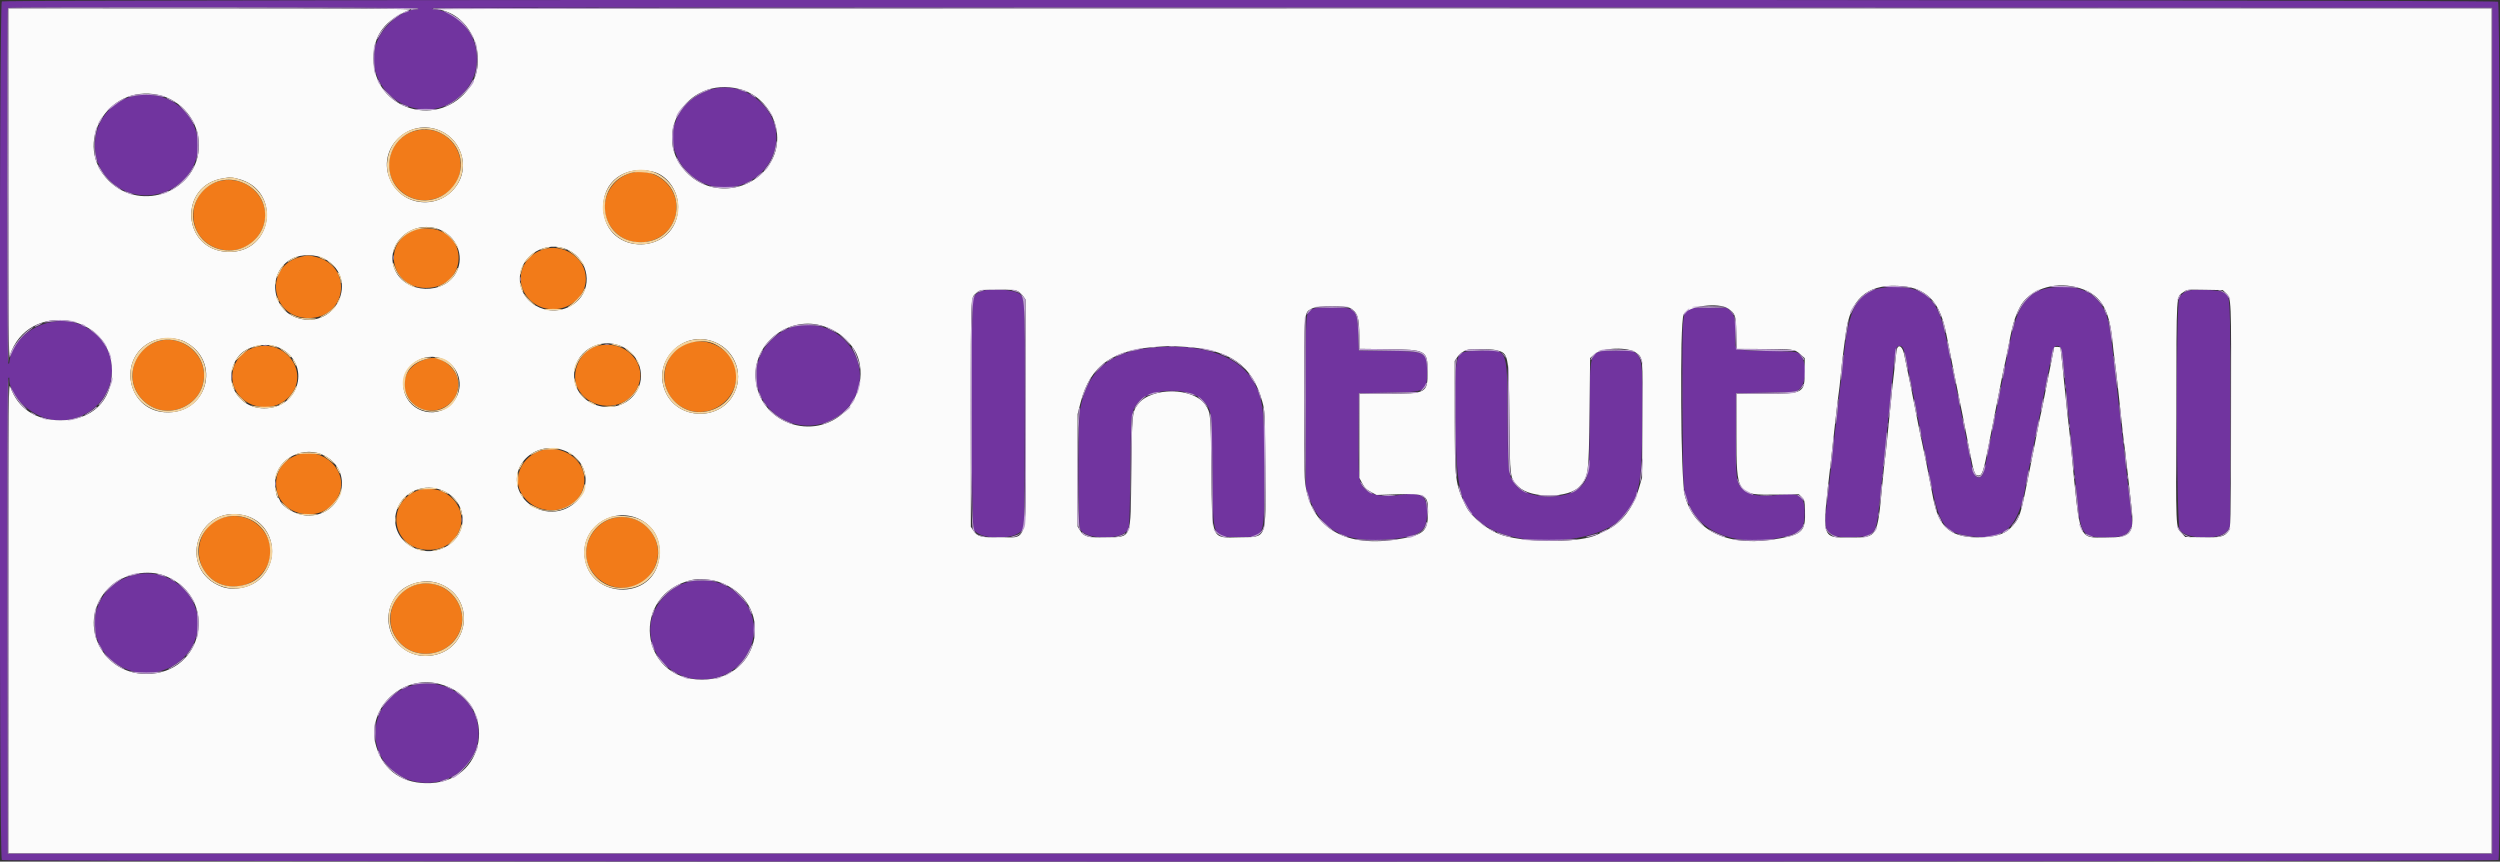 <svg id="svg" version="1.1" xmlns="http://www.w3.org/2000/svg" xmlns:xlink="http://www.w3.org/1999/xlink" width="400" height="137.851" viewBox="0, 0, 400,137.851"><rect x="0" y="0" width="400" height="137.851" fill="#333333" stroke="none"/><g id="svgg"><path id="path0" d="M0.292 0.232 C -0.162 0.577,-0.162 137.257,0.292 137.601 C 0.746 137.946,399.417 137.940,399.762 137.595 C 400.180 137.177,400.114 0.655,399.695 0.276 C 399.277 -0.103,0.790 -0.146,0.292 0.232 M66.750 1.333 C 67.049 1.462,67.037 1.478,66.640 1.488 C 64.029 1.557,60.642 4.702,60.021 7.633 C 58.337 15.575,68.182 20.858,73.925 15.095 C 78.496 10.509,76.134 2.692,69.824 1.523 L 69.083 1.386 69.667 1.271 C 69.987 1.208,144.162 1.177,234.500 1.203 L 398.750 1.250 398.750 68.917 L 398.750 136.583 200.000 136.583 L 1.250 136.583 1.208 98.694 C 1.181 74.392,1.224 60.706,1.328 60.528 C 1.460 60.300,1.491 60.335,1.495 60.719 C 1.530 63.975,6.318 67.636,10.077 67.280 C 18.745 66.459,20.915 55.661,13.137 52.054 C 8.510 49.908,2.171 53.007,1.538 57.724 C 1.466 58.263,1.420 58.337,1.318 58.078 C 1.162 57.677,1.122 1.434,1.278 1.278 C 1.444 1.112,66.363 1.167,66.750 1.333 M114.417 14.159 C 107.856 15.571,105.444 22.862,110.000 27.507 C 114.676 32.274,122.765 29.900,124.086 23.374 C 125.155 18.090,119.812 12.998,114.417 14.159 M21.250 15.402 C 14.624 17.043,12.987 25.862,18.585 29.750 C 24.037 33.538,31.667 29.755,31.667 23.265 C 31.667 17.910,26.590 14.078,21.250 15.402 M301.500 46.008 C 297.193 46.528,295.767 49.072,294.916 57.750 C 294.773 59.217,294.584 60.867,294.498 61.417 C 294.412 61.967,294.263 63.279,294.166 64.333 C 294.069 65.387,293.916 66.737,293.826 67.333 C 293.736 67.929,293.511 69.804,293.327 71.500 C 292.463 79.450,292.325 80.668,292.148 81.885 C 291.668 85.190,292.623 86.108,296.388 85.964 C 299.953 85.827,300.212 85.518,300.674 80.848 C 300.843 79.144,301.026 77.450,301.081 77.083 C 301.136 76.717,301.326 74.917,301.504 73.083 C 301.681 71.250,302.019 67.912,302.254 65.667 C 302.489 63.421,302.810 60.300,302.967 58.732 C 303.145 56.952,303.338 55.778,303.480 55.607 C 303.853 55.158,304.326 55.273,304.574 55.875 C 304.792 56.403,306.186 63.156,307.495 70.028 C 307.664 70.915,307.846 71.777,307.899 71.945 C 307.952 72.113,308.142 73.037,308.320 74.000 C 310.202 84.134,310.776 85.130,315.109 85.775 C 320.809 86.623,323.091 84.390,324.249 76.833 C 324.312 76.421,324.466 75.633,324.591 75.083 C 324.833 74.022,325.158 72.418,325.658 69.833 C 325.826 68.962,326.355 66.337,326.834 64.000 C 327.312 61.663,327.870 58.874,328.072 57.804 C 328.452 55.788,328.657 55.333,329.183 55.333 C 329.744 55.333,329.954 56.003,330.152 58.417 C 330.258 59.700,330.417 61.275,330.506 61.917 C 330.594 62.558,330.816 64.621,330.997 66.500 C 331.179 68.379,331.514 71.717,331.742 73.917 C 331.970 76.117,332.297 79.267,332.468 80.917 C 332.946 85.521,333.386 86.008,337.048 85.993 C 339.388 85.983,340.273 85.674,340.820 84.678 L 341.225 83.939 340.944 81.594 C 340.539 78.229,340.212 75.357,339.830 71.833 C 339.646 70.137,339.458 68.525,339.411 68.250 C 339.364 67.975,339.176 66.362,338.992 64.667 C 337.770 53.386,337.518 51.615,336.931 50.169 C 335.594 46.878,332.790 45.492,328.466 45.985 C 324.419 46.446,322.758 48.666,321.472 55.333 C 320.632 59.693,320.154 62.107,319.656 64.500 C 319.474 65.371,318.918 68.153,318.418 70.684 C 317.404 75.822,317.335 76.065,316.810 76.346 C 316.329 76.603,315.731 75.969,315.579 75.041 C 315.523 74.698,315.340 73.779,315.171 73.000 C 315.003 72.221,314.817 71.283,314.759 70.917 C 314.701 70.550,314.509 69.575,314.333 68.750 C 314.157 67.925,313.888 66.612,313.735 65.833 C 313.581 65.054,313.315 63.704,313.142 62.833 C 312.969 61.962,312.688 60.538,312.517 59.667 C 311.631 55.162,311.448 54.283,311.074 52.730 C 310.015 48.336,308.248 46.438,304.816 46.008 C 303.290 45.816,303.086 45.816,301.500 46.008 M157.123 46.572 C 156.308 46.863,155.998 47.132,155.724 47.786 C 155.335 48.718,155.399 83.881,155.792 84.667 C 156.668 86.421,162.312 86.503,163.573 84.779 C 163.914 84.312,163.917 84.196,163.961 66.558 C 164.009 47.774,164.011 47.833,163.218 47.098 C 162.408 46.346,158.661 46.023,157.123 46.572 M350.250 46.481 C 349.487 46.677,349.059 47.004,348.677 47.684 C 348.133 48.652,348.213 84.030,348.761 84.779 C 349.938 86.389,355.344 86.448,356.420 84.864 L 356.833 84.256 356.833 66.170 C 356.832 45.878,356.927 47.417,355.632 46.721 C 355.031 46.397,351.232 46.228,350.250 46.481 M210.083 49.427 C 208.830 50.061,208.917 48.958,208.917 64.250 L 208.917 77.917 209.316 79.167 C 211.062 84.633,215.008 86.891,221.841 86.333 C 227.123 85.901,228.321 85.113,228.330 82.067 C 228.337 79.239,227.460 78.687,223.798 79.214 C 221.317 79.571,219.461 79.245,218.429 78.272 C 217.387 77.290,217.324 76.758,217.373 69.409 L 217.417 62.917 222.167 62.833 C 228.215 62.727,228.333 62.662,228.333 59.450 C 228.333 56.309,228.161 56.218,222.083 56.129 L 217.417 56.061 217.325 53.489 C 217.180 49.414,216.937 49.166,213.083 49.171 C 211.185 49.173,210.463 49.235,210.083 49.427 M270.570 49.322 C 269.102 49.940,269.140 49.512,269.205 64.667 C 269.267 79.312,269.208 78.576,270.529 81.303 C 272.525 85.426,278.282 87.392,284.551 86.093 C 288.162 85.344,288.722 84.797,288.740 82.000 C 288.757 79.326,288.006 78.792,284.757 79.166 C 281.518 79.539,279.773 79.253,278.726 78.178 C 277.803 77.229,277.750 76.761,277.750 69.500 L 277.750 62.917 282.500 62.833 C 286.913 62.756,287.282 62.726,287.706 62.417 C 289.172 61.344,289.253 57.842,287.840 56.583 C 287.491 56.273,287.138 56.242,282.791 56.133 C 277.027 55.989,277.667 56.302,277.666 53.630 C 277.665 51.059,277.525 50.413,276.824 49.741 L 276.312 49.250 273.615 49.213 C 272.131 49.193,270.761 49.242,270.570 49.322 M127.351 52.180 C 124.527 52.735,121.793 55.449,121.188 58.300 C 119.664 65.475,127.716 70.762,133.948 66.678 C 141.506 61.726,136.358 50.412,127.351 52.180 M184.000 55.662 C 177.352 56.407,173.929 59.438,172.798 65.583 C 172.481 67.308,172.490 83.863,172.809 84.619 C 173.545 86.361,179.393 86.494,180.422 84.792 C 180.734 84.277,180.754 83.821,180.836 75.583 C 180.931 65.975,180.950 65.814,182.129 64.356 C 184.057 61.975,190.575 61.894,192.623 64.226 C 193.898 65.678,193.904 65.722,193.998 75.530 C 194.104 86.412,193.909 85.917,198.083 85.917 C 202.444 85.917,202.237 86.382,202.303 76.417 C 202.375 65.373,202.116 63.433,200.173 60.475 C 197.661 56.650,191.515 54.821,184.000 55.662 M235.627 56.156 C 232.778 56.340,232.768 56.381,232.883 67.167 C 233.005 78.735,233.650 81.173,237.293 83.865 C 242.768 87.910,255.982 87.138,259.783 82.552 C 262.349 79.456,262.693 77.649,262.790 66.735 C 262.887 55.702,262.959 55.855,257.820 56.083 C 254.257 56.241,254.350 55.964,254.341 66.450 C 254.332 75.687,254.253 76.376,253.045 77.754 C 250.937 80.159,244.072 79.961,242.372 77.446 C 241.276 75.825,241.269 75.756,241.201 66.295 C 241.121 55.266,241.405 55.784,235.627 56.156 M21.433 92.004 C 14.115 93.859,12.854 103.255,19.459 106.715 C 24.943 109.588,31.667 105.752,31.667 99.750 C 31.667 94.546,26.584 90.699,21.433 92.004 M110.333 93.062 C 106.623 93.873,103.724 97.695,104.059 101.333 C 104.817 109.582,116.206 111.557,119.845 104.072 C 122.770 98.058,117.163 91.568,110.333 93.062 M66.333 109.568 C 60.196 110.955,57.943 118.494,62.364 122.849 C 66.273 126.701,72.959 125.808,75.578 121.083 C 78.953 114.992,73.329 107.987,66.333 109.568 " stroke="none" fill="#71349f" fill-rule="evenodd"></path><path id="path1" d="M66.564 20.894 C 62.267 21.975,60.785 27.246,63.902 30.362 C 67.469 33.930,73.685 31.436,73.708 26.427 C 73.725 22.712,70.198 19.980,66.564 20.894 M101.083 27.644 C 97.603 28.560,95.756 32.405,97.295 35.530 C 99.987 40.999,108.261 39.149,108.236 33.083 C 108.222 29.515,104.559 26.730,101.083 27.644 M35.750 28.845 C 32.995 29.212,30.930 31.597,30.937 34.403 C 30.951 40.526,39.279 42.274,41.915 36.708 C 43.806 32.716,40.296 28.239,35.750 28.845 M66.389 36.799 C 61.002 38.722,62.414 46.083,68.167 46.072 C 74.896 46.059,75.217 36.877,68.500 36.551 C 67.583 36.507,67.020 36.573,66.389 36.799 M86.722 39.964 C 83.257 41.206,82.194 45.216,84.639 47.821 C 87.803 51.191,93.742 49.077,93.734 44.583 C 93.728 41.219,90.026 38.780,86.722 39.964 M48.100 41.099 C 42.161 42.536,43.211 50.860,49.335 50.891 C 55.576 50.924,56.572 42.525,50.496 41.093 C 49.234 40.795,49.357 40.795,48.100 41.099 M25.624 54.504 C 21.262 55.603,19.715 60.799,22.806 63.972 C 26.525 67.790,33.048 64.854,32.623 59.552 C 32.357 56.245,28.825 53.698,25.624 54.504 M110.333 54.823 C 105.667 56.247,104.844 62.513,108.987 65.066 C 113.475 67.831,119.196 63.371,117.509 58.423 C 116.574 55.679,113.152 53.962,110.333 54.823 M95.266 55.441 C 92.764 56.209,91.268 59.640,92.397 62.019 C 93.934 65.256,98.670 65.955,101.102 63.304 C 104.694 59.390,100.557 53.817,95.266 55.441 M40.825 55.550 C 38.646 56.168,37.167 58.069,37.167 60.250 C 37.167 64.774,43.138 66.864,46.291 63.443 C 49.678 59.769,45.781 54.143,40.825 55.550 M68.917 57.286 C 65.454 57.890,63.755 60.730,65.234 63.443 C 67.527 67.649,73.978 65.537,73.268 60.813 C 72.985 58.924,70.601 56.992,68.917 57.286 M86.658 72.050 C 83.574 72.925,81.927 76.403,83.408 78.912 C 86.130 83.520,93.500 81.941,93.500 76.750 C 93.500 73.496,90.010 71.098,86.658 72.050 M47.555 72.799 C 45.447 73.552,44.191 75.241,44.174 77.345 C 44.131 82.744,51.945 84.230,54.193 79.250 C 55.922 75.421,51.701 71.318,47.555 72.799 M67.083 78.388 C 61.558 80.216,62.534 87.697,68.333 87.970 C 74.054 88.240,75.952 81.233,70.853 78.671 C 69.943 78.214,68.042 78.071,67.083 78.388 M36.333 82.667 C 31.155 83.625,30.127 90.816,34.822 93.244 C 37.631 94.697,41.239 93.487,42.702 90.601 C 44.777 86.510,40.999 81.803,36.333 82.667 M98.395 82.839 C 94.826 83.546,92.691 87.727,94.329 90.800 C 96.643 95.142,102.626 95.151,104.719 90.816 C 106.740 86.631,103.009 81.926,98.395 82.839 M66.460 93.600 C 62.666 94.766,61.213 99.422,63.684 102.496 C 66.136 105.548,70.965 105.253,73.084 101.922 C 75.865 97.551,71.489 92.053,66.460 93.600 " stroke="none" fill="#f27b19" fill-rule="evenodd"></path><path id="path2" d="M1.344 29.458 C 1.354 52.427,1.394 57.461,1.567 56.917 C 4.389 48.018,17.917 50.024,17.917 59.341 C 17.917 64.165,14.697 67.250,9.667 67.247 C 5.713 67.245,2.882 65.365,1.659 61.931 C 1.367 61.108,1.357 62.197,1.346 98.792 L 1.333 136.500 200.000 136.500 L 398.667 136.500 398.667 68.917 L 398.667 1.333 234.417 1.333 C 144.079 1.333,70.167 1.368,70.167 1.410 C 70.167 1.453,70.485 1.572,70.875 1.676 C 75.772 2.981,78.119 9.641,75.180 13.894 C 70.412 20.795,59.736 17.639,59.754 9.333 C 59.763 5.602,61.562 3.226,65.667 1.528 C 65.956 1.409,56.175 1.352,33.708 1.345 L 1.333 1.333 1.344 29.458 M118.327 14.248 C 123.132 15.493,125.753 21.059,123.593 25.430 C 121.108 30.458,114.369 31.736,110.241 27.962 C 103.795 22.071,109.722 12.019,118.327 14.248 M25.323 15.180 C 29.042 15.978,31.839 19.427,31.830 23.205 C 31.811 30.519,22.714 34.142,17.426 28.941 C 11.540 23.152,17.124 13.422,25.323 15.180 M70.583 20.983 C 73.691 22.431,75.007 26.281,73.380 29.167 C 70.913 33.542,64.685 33.399,62.503 28.917 C 60.044 23.867,65.427 18.582,70.583 20.983 M104.430 27.453 C 106.710 27.985,108.500 30.454,108.500 33.067 C 108.500 40.941,96.808 41.196,96.528 33.329 C 96.375 29.055,99.940 26.405,104.430 27.453 M37.996 28.593 C 45.153 30.279,43.760 40.599,36.417 40.301 C 29.058 40.003,28.501 29.581,35.786 28.515 C 36.316 28.437,36.787 28.366,36.833 28.356 C 36.879 28.346,37.402 28.453,37.996 28.593 M70.240 36.692 C 73.025 37.758,74.344 40.908,73.072 43.460 C 71.169 47.280,64.863 47.073,63.169 43.136 C 61.437 39.110,65.909 35.034,70.240 36.692 M90.917 40.002 C 94.261 41.617,94.908 46.113,92.124 48.392 C 88.603 51.274,83.170 48.963,83.170 44.583 C 83.170 40.833,87.425 38.317,90.917 40.002 M52.038 41.474 C 57.527 44.614,53.795 52.721,47.694 50.909 C 43.310 49.607,42.697 43.469,46.743 41.377 C 48.227 40.610,50.603 40.653,52.038 41.474 M306.328 46.170 C 309.029 47.077,310.517 49.149,311.351 53.167 C 311.757 55.125,312.388 58.287,312.746 60.167 C 312.895 60.946,313.160 62.258,313.335 63.083 C 313.510 63.908,313.779 65.221,313.932 66.000 C 314.085 66.779,314.352 68.129,314.524 69.000 C 314.696 69.871,315.017 71.521,315.238 72.667 C 315.821 75.705,315.970 76.083,316.584 76.083 C 317.149 76.083,317.368 75.423,318.164 71.333 C 318.793 68.094,319.138 66.339,319.589 64.083 C 319.827 62.892,320.160 61.191,320.329 60.305 C 320.498 59.418,320.679 58.556,320.732 58.388 C 320.785 58.221,320.978 57.296,321.160 56.333 C 321.982 51.999,322.297 50.871,323.166 49.168 C 324.566 46.423,328.478 45.019,332.156 45.941 C 335.950 46.891,337.466 49.136,337.992 54.583 C 338.089 55.592,338.244 56.904,338.336 57.500 C 338.428 58.096,338.656 60.008,338.842 61.750 C 339.609 68.935,339.834 70.937,339.916 71.333 C 339.964 71.563,340.150 73.137,340.330 74.833 C 340.510 76.529,340.777 78.892,340.924 80.083 C 341.585 85.437,341.213 86.000,337.016 86.000 C 332.468 86.000,332.847 86.981,331.331 71.286 C 331.156 69.472,330.970 67.747,330.919 67.452 C 330.867 67.158,330.674 65.342,330.490 63.417 C 330.306 61.492,330.049 58.979,329.918 57.833 C 329.788 56.688,329.678 55.694,329.674 55.625 C 329.666 55.493,328.667 55.445,328.667 55.577 C 328.667 55.619,328.357 57.175,327.979 59.035 C 327.600 60.895,327.157 63.143,326.993 64.031 C 326.830 64.918,326.652 65.783,326.598 65.953 C 326.544 66.122,326.349 67.046,326.165 68.006 C 325.980 68.965,325.635 70.725,325.398 71.917 C 325.160 73.108,324.833 74.758,324.669 75.583 C 323.472 81.620,323.225 82.539,322.538 83.500 C 321.306 85.224,319.953 85.843,317.161 85.959 C 312.211 86.164,310.186 84.524,309.278 79.575 C 308.854 77.267,307.690 71.447,307.497 70.667 C 307.394 70.254,307.158 69.129,306.972 68.167 C 306.118 63.745,305.153 58.960,304.635 56.583 C 304.339 55.229,303.583 54.985,303.437 56.198 C 302.861 60.999,302.724 62.290,301.999 69.750 C 301.821 71.583,301.633 73.308,301.582 73.583 C 301.531 73.858,301.338 75.696,301.154 77.667 C 300.371 86.039,300.395 86.000,296.178 86.000 C 291.322 86.000,291.475 86.562,292.915 74.000 C 293.140 72.029,293.479 68.992,293.666 67.250 C 293.854 65.508,294.079 63.633,294.167 63.083 C 294.255 62.533,294.405 61.221,294.501 60.167 C 294.597 59.112,294.781 57.462,294.909 56.500 C 295.038 55.538,295.224 54.112,295.324 53.333 C 296.013 47.941,298.642 45.524,303.583 45.736 C 304.687 45.784,305.614 45.930,306.328 46.170 M162.828 46.581 C 163.092 46.717,163.482 47.073,163.695 47.372 L 164.083 47.917 164.128 65.900 C 164.183 88.050,164.638 85.880,159.917 85.964 C 156.902 86.017,156.403 85.885,155.712 84.850 L 155.333 84.284 155.333 66.217 C 155.333 46.737,155.290 47.713,156.192 46.896 C 156.769 46.374,156.855 46.361,159.717 46.346 C 161.740 46.336,162.461 46.391,162.828 46.581 M356.159 46.909 C 357.020 47.735,357.009 47.452,356.961 66.558 C 356.917 84.383,356.915 84.478,356.571 84.946 C 355.876 85.894,355.371 86.016,352.363 85.964 L 349.642 85.917 349.002 85.231 C 348.113 84.276,348.142 85.012,348.199 65.417 C 348.255 46.264,348.174 47.608,349.335 46.747 C 349.915 46.317,349.925 46.316,352.781 46.366 L 355.646 46.417 356.159 46.909 M216.070 49.310 C 217.215 49.982,217.490 50.844,217.496 53.782 L 217.500 55.814 222.042 55.865 C 228.204 55.935,228.417 56.056,228.417 59.479 C 228.417 62.904,228.243 63.000,222.007 63.000 L 217.500 63.000 217.500 69.731 L 217.500 76.462 217.961 77.343 C 218.334 78.058,218.594 78.317,219.336 78.710 L 220.250 79.195 223.527 79.089 C 228.118 78.941,228.505 79.158,228.496 81.870 C 228.486 84.826,227.903 85.471,224.665 86.107 C 216.022 87.806,210.423 85.051,209.014 78.406 C 208.679 76.823,208.667 76.309,208.667 63.876 C 208.667 49.312,208.600 50.062,209.960 49.344 C 210.829 48.885,215.303 48.860,216.070 49.310 M276.502 49.375 C 277.659 50.163,277.744 50.416,277.807 53.262 L 277.863 55.833 281.973 55.835 C 286.934 55.837,287.139 55.866,288.046 56.670 L 288.750 57.295 288.750 59.385 C 288.750 62.935,288.637 62.999,282.375 63.000 L 277.833 63.000 277.833 69.579 C 277.833 79.186,277.864 79.232,284.334 79.135 L 287.823 79.083 288.286 79.545 C 288.724 79.981,288.753 80.101,288.802 81.712 C 288.898 84.878,288.415 85.436,284.994 86.108 C 276.802 87.719,271.132 85.202,269.564 79.261 C 268.890 76.704,268.730 51.626,269.380 50.322 C 270.052 48.973,274.953 48.321,276.502 49.375 M131.843 52.215 C 133.734 52.859,135.061 53.814,136.355 55.463 C 138.490 58.184,138.014 62.964,135.336 65.685 C 130.207 70.897,121.293 67.646,120.889 60.417 C 120.573 54.743,126.419 50.366,131.843 52.215 M29.602 54.684 C 35.606 57.851,33.108 66.446,26.324 65.961 C 20.282 65.528,18.769 57.278,24.250 54.647 C 25.766 53.919,28.182 53.936,29.602 54.684 M114.357 54.728 C 117.787 56.139,119.140 60.209,117.229 63.365 C 114.849 67.295,108.748 67.111,106.638 63.045 C 104.051 58.058,109.135 52.580,114.357 54.728 M99.592 55.478 C 102.384 56.798,103.422 60.265,101.771 62.752 C 98.994 66.933,92.153 65.258,91.867 60.327 C 91.639 56.390,95.886 53.724,99.592 55.478 M44.750 55.671 C 49.852 58.147,48.005 65.333,42.266 65.333 C 37.889 65.333,35.492 60.655,38.061 57.127 C 39.356 55.348,42.620 54.637,44.750 55.671 M189.670 55.497 C 196.861 55.963,200.381 58.469,201.966 64.250 C 202.375 65.742,202.378 65.801,202.450 74.868 C 202.543 86.581,202.802 85.877,198.377 85.970 C 193.704 86.068,193.944 86.625,193.823 75.417 C 193.723 66.213,193.710 66.062,192.883 64.813 C 190.974 61.927,184.143 61.875,182.036 64.730 C 181.147 65.935,181.118 66.250,181.010 75.583 C 180.883 86.584,181.163 85.880,176.883 85.970 C 173.974 86.031,173.433 85.884,172.794 84.857 L 172.417 84.250 172.417 75.250 L 172.418 66.250 172.890 64.417 C 174.437 58.402,178.130 55.826,185.750 55.446 C 186.300 55.419,186.862 55.384,187.000 55.368 C 187.137 55.353,188.339 55.411,189.670 55.497 M239.237 55.993 C 241.406 56.496,241.401 56.473,241.500 66.833 C 241.594 76.707,241.570 76.526,242.969 77.882 C 244.945 79.797,251.018 79.751,252.770 77.808 C 254.166 76.259,254.207 75.942,254.320 65.939 L 254.417 57.295 255.132 56.660 C 256.341 55.588,260.572 55.463,261.813 56.463 C 262.889 57.330,262.845 56.849,262.785 67.083 L 262.731 76.417 262.267 78.000 C 261.306 81.277,259.498 83.650,257.081 84.807 C 256.441 85.114,255.794 85.428,255.643 85.506 C 253.080 86.827,244.736 86.923,240.528 85.680 C 238.291 85.019,235.394 82.748,234.558 81.000 C 232.811 77.348,232.762 76.954,232.756 66.500 L 232.750 57.750 233.160 57.144 C 233.558 56.557,234.232 56.097,234.917 55.946 C 235.542 55.808,238.582 55.841,239.237 55.993 M70.955 57.494 C 73.748 58.762,74.424 62.385,72.279 64.584 C 69.552 67.379,64.836 65.689,64.542 61.811 C 64.291 58.504,67.871 56.094,70.955 57.494 M90.249 72.077 C 94.672 73.742,94.882 79.327,90.597 81.353 C 87.755 82.698,84.084 81.277,83.015 78.418 C 81.468 74.283,85.867 70.427,90.249 72.077 M52.000 72.944 C 56.915 75.639,54.682 82.793,49.025 82.473 C 47.293 82.375,45.100 81.103,44.747 79.992 C 44.691 79.813,44.580 79.667,44.501 79.667 C 44.251 79.667,43.954 77.916,44.031 76.897 C 44.300 73.317,48.699 71.135,52.000 72.944 M70.426 78.335 C 74.852 79.833,75.287 85.499,71.135 87.576 C 67.130 89.580,62.448 86.341,63.331 82.177 C 63.994 79.054,67.284 77.272,70.426 78.335 M39.016 82.432 C 43.663 83.489,45.115 89.403,41.532 92.683 C 40.053 94.037,37.360 94.575,35.506 93.886 C 28.252 91.191,31.462 80.714,39.016 82.432 M102.431 83.124 C 104.659 84.266,105.763 86.393,105.504 89.043 C 104.771 96.532,93.500 95.880,93.500 88.348 C 93.500 83.925,98.401 81.059,102.431 83.124 M26.611 92.220 C 35.049 95.828,32.600 107.833,23.426 107.833 C 15.980 107.833,12.217 99.238,17.401 94.071 C 19.703 91.778,23.699 90.974,26.611 92.220 M114.932 93.083 C 124.092 96.158,122.006 108.726,112.333 108.744 C 102.171 108.763,100.808 95.024,110.750 92.781 C 111.801 92.544,113.743 92.684,114.932 93.083 M70.083 93.304 C 76.303 95.411,75.258 104.323,68.721 104.922 C 63.346 105.414,60.151 99.395,63.526 95.134 C 64.923 93.370,67.859 92.551,70.083 93.304 M70.257 109.420 C 79.516 111.778,78.411 124.857,68.915 125.296 C 64.570 125.497,61.424 123.405,60.224 119.516 C 58.406 113.625,64.134 107.860,70.257 109.420 " stroke="none" fill="#fbfbfb" fill-rule="evenodd"></path><path id="path3" d="M66.566 20.559 C 62.129 21.471,60.376 27.159,63.511 30.467 C 65.837 32.920,70.083 32.963,72.354 30.556 C 76.513 26.149,72.562 19.325,66.566 20.559 M70.424 21.255 C 74.072 23.000,74.859 27.490,72.014 30.335 C 68.401 33.948,62.283 31.497,62.283 26.434 C 62.283 22.206,66.629 19.441,70.424 21.255 M100.796 27.407 C 96.425 28.645,94.975 34.120,98.167 37.340 C 100.654 39.850,105.003 39.653,107.195 36.932 C 110.894 32.341,106.495 25.793,100.796 27.407 M104.900 27.992 C 110.463 30.685,108.663 38.762,102.504 38.746 C 95.783 38.729,94.584 29.355,101.083 27.644 C 101.975 27.410,104.096 27.603,104.900 27.992 M35.786 28.515 C 28.501 29.581,29.058 40.003,36.417 40.301 C 42.675 40.555,45.144 32.741,39.874 29.359 C 39.232 28.947,37.201 28.277,36.833 28.356 C 36.787 28.366,36.316 28.437,35.786 28.515 M39.120 29.355 C 43.567 31.476,43.497 37.447,39.000 39.561 C 36.683 40.650,33.627 39.926,32.102 37.926 C 28.460 33.152,33.691 26.765,39.120 29.355 M66.333 36.608 C 64.690 37.175,63.180 38.760,62.942 40.167 C 62.868 40.603,62.914 40.539,63.125 39.917 C 63.978 37.394,67.298 35.876,70.083 36.735 C 70.267 36.792,70.192 36.728,69.917 36.593 C 69.256 36.270,67.291 36.278,66.333 36.608 M71.347 37.464 C 71.922 37.865,72.447 38.422,72.792 38.998 C 73.090 39.495,73.333 39.820,73.333 39.720 C 73.333 39.097,71.210 36.833,70.625 36.833 C 70.525 36.833,70.850 37.117,71.347 37.464 M86.833 39.750 C 86.064 40.046,86.372 40.052,87.417 39.762 C 87.916 39.623,88.083 39.529,87.833 39.528 C 87.604 39.526,87.154 39.626,86.833 39.750 M89.333 39.654 C 89.563 39.723,89.975 39.826,90.250 39.883 L 90.750 39.986 90.250 39.751 C 89.975 39.621,89.563 39.518,89.333 39.522 L 88.917 39.529 89.333 39.654 M91.518 40.525 C 91.934 40.814,92.549 41.424,92.887 41.880 C 93.224 42.336,93.500 42.639,93.500 42.554 C 93.500 42.033,91.425 40.000,90.893 40.000 C 90.822 40.000,91.103 40.236,91.518 40.525 M85.248 40.528 C 84.727 40.906,83.744 41.982,83.853 42.054 C 83.888 42.077,84.342 41.662,84.863 41.131 C 85.383 40.601,85.795 40.167,85.777 40.167 C 85.760 40.167,85.521 40.329,85.248 40.528 M46.802 41.339 C 46.465 41.518,46.132 41.758,46.062 41.873 C 45.963 42.039,45.988 42.041,46.185 41.882 C 46.321 41.772,46.767 41.533,47.175 41.352 C 47.583 41.172,47.804 41.022,47.667 41.019 C 47.529 41.017,47.140 41.161,46.802 41.339 M51.092 41.135 C 51.307 41.319,52.167 41.678,52.167 41.584 C 52.167 41.492,51.233 41.000,51.058 41.000 C 50.990 41.000,51.005 41.061,51.092 41.135 M52.417 41.773 C 52.508 41.853,52.846 42.144,53.166 42.418 L 53.749 42.917 53.333 42.443 C 53.104 42.183,52.767 41.892,52.583 41.798 C 52.400 41.703,52.325 41.692,52.417 41.773 M62.848 42.083 C 62.812 43.138,64.470 45.226,65.778 45.772 C 66.701 46.158,66.598 45.936,65.648 45.491 C 64.561 44.982,63.610 43.901,63.190 42.696 C 63.008 42.176,62.854 41.900,62.848 42.083 M45.034 42.792 C 44.568 43.454,44.129 44.351,44.224 44.446 C 44.269 44.491,44.459 44.203,44.647 43.806 C 44.835 43.408,45.113 42.915,45.265 42.708 C 45.417 42.502,45.499 42.333,45.448 42.333 C 45.398 42.333,45.211 42.540,45.034 42.792 M83.408 42.911 C 83.275 43.229,83.173 43.660,83.182 43.870 C 83.190 44.094,83.284 43.933,83.409 43.479 C 83.526 43.055,83.674 42.623,83.737 42.520 C 83.801 42.418,83.807 42.333,83.751 42.333 C 83.695 42.333,83.541 42.593,83.408 42.911 M72.931 43.349 C 72.616 44.094,71.416 45.249,70.607 45.585 C 70.253 45.732,70.002 45.891,70.049 45.938 C 70.172 46.061,71.367 45.424,71.981 44.907 C 72.555 44.424,73.435 43.046,73.272 42.884 C 73.217 42.828,73.063 43.037,72.931 43.349 M54.011 43.583 C 54.012 43.675,54.119 43.938,54.250 44.167 C 54.381 44.396,54.491 44.765,54.494 44.986 C 54.497 45.208,54.547 45.342,54.603 45.286 C 54.760 45.129,54.528 44.100,54.253 43.737 C 54.120 43.561,54.011 43.492,54.011 43.583 M44.039 45.167 C 44.039 45.487,44.073 45.619,44.115 45.458 C 44.157 45.298,44.157 45.035,44.115 44.875 C 44.073 44.715,44.039 44.846,44.039 45.167 M83.167 45.394 C 83.167 45.714,83.606 46.833,83.731 46.833 C 83.810 46.833,83.348 45.324,83.226 45.181 C 83.193 45.142,83.167 45.239,83.167 45.394 M93.284 46.635 C 93.014 47.246,91.831 48.486,91.074 48.949 C 90.896 49.058,90.837 49.151,90.943 49.157 C 91.592 49.190,93.819 46.707,93.635 46.156 C 93.602 46.057,93.444 46.272,93.284 46.635 M83.833 47.090 C 83.833 47.309,85.133 48.638,85.570 48.866 C 85.761 48.965,85.560 48.729,85.124 48.341 C 84.688 47.953,84.219 47.476,84.082 47.281 C 83.945 47.086,83.833 47.000,83.833 47.090 M44.173 47.510 C 44.169 47.653,44.277 47.915,44.411 48.093 C 44.725 48.507,44.728 48.212,44.417 47.667 C 44.264 47.400,44.176 47.343,44.173 47.510 M54.116 48.085 C 53.963 48.405,53.873 48.667,53.915 48.667 C 54.029 48.667,54.535 47.646,54.459 47.570 C 54.423 47.534,54.268 47.766,54.116 48.085 M44.813 48.792 C 44.900 48.952,45.216 49.308,45.514 49.583 C 46.014 50.043,46.005 50.019,45.410 49.292 C 44.727 48.457,44.552 48.310,44.813 48.792 M53.164 49.419 C 52.852 49.742,52.222 50.192,51.765 50.419 C 51.308 50.647,51.045 50.833,51.181 50.833 C 51.571 50.833,53.269 49.706,53.569 49.249 C 53.940 48.683,53.835 48.727,53.164 49.419 M87.058 49.539 C 87.163 49.606,87.813 49.662,88.500 49.662 C 89.188 49.662,89.836 49.606,89.942 49.539 C 90.048 49.472,89.398 49.417,88.500 49.417 C 87.601 49.417,86.952 49.472,87.058 49.539 M46.475 50.336 C 47.250 50.985,49.625 51.391,50.535 51.030 C 50.692 50.968,50.167 50.917,49.369 50.917 C 48.123 50.917,47.787 50.852,47.000 50.462 C 46.319 50.124,46.184 50.092,46.475 50.336 M24.250 54.647 C 21.990 55.732,20.712 57.914,20.872 60.417 C 21.297 67.085,31.045 68.081,32.762 61.631 C 34.082 56.671,28.897 52.416,24.250 54.647 M29.254 54.897 C 31.163 55.771,32.464 57.569,32.623 59.552 C 33.048 64.854,26.525 67.790,22.806 63.972 C 18.471 59.521,23.597 52.307,29.254 54.897 M110.083 54.566 C 106.541 55.687,104.907 59.708,106.638 63.045 C 108.748 67.111,114.849 67.295,117.229 63.365 C 120.103 58.619,115.437 52.873,110.083 54.566 M114.315 55.039 C 118.980 57.298,118.885 63.654,114.158 65.497 C 108.424 67.734,103.657 60.784,107.892 56.361 C 109.469 54.715,112.400 54.111,114.315 55.039 M95.499 55.156 C 93.726 55.695,91.804 57.895,91.850 59.333 C 91.859 59.614,91.933 59.496,92.078 58.968 C 92.545 57.273,93.893 55.872,95.567 55.341 C 96.126 55.164,96.433 55.021,96.250 55.024 C 96.067 55.026,95.729 55.086,95.499 55.156 M98.333 55.231 C 98.746 55.345,99.271 55.490,99.500 55.551 C 99.729 55.613,99.617 55.516,99.250 55.336 C 98.883 55.156,98.358 55.012,98.083 55.016 C 97.653 55.022,97.688 55.052,98.333 55.231 M40.667 55.428 L 40.083 55.664 40.667 55.560 C 40.987 55.503,41.400 55.396,41.583 55.322 L 41.917 55.188 41.583 55.190 C 41.400 55.191,40.987 55.298,40.667 55.428 M43.250 55.319 C 43.433 55.391,43.808 55.496,44.083 55.552 L 44.583 55.653 44.083 55.417 C 43.808 55.288,43.433 55.183,43.250 55.185 L 42.917 55.188 43.250 55.319 M39.232 56.096 C 38.599 56.515,37.680 57.462,37.671 57.705 C 37.669 57.772,38.060 57.434,38.542 56.955 C 39.023 56.475,39.567 55.994,39.750 55.885 C 39.933 55.776,40.038 55.682,39.982 55.676 C 39.926 55.671,39.588 55.860,39.232 56.096 M45.350 56.193 C 45.753 56.482,46.143 56.820,46.217 56.943 C 46.290 57.066,46.430 57.167,46.529 57.167 C 46.804 57.167,46.360 56.701,45.563 56.153 C 44.610 55.497,44.428 55.531,45.350 56.193 M100.000 55.718 C 100.000 55.753,100.394 56.106,100.875 56.503 C 101.744 57.220,101.746 57.220,101.167 56.598 C 100.644 56.038,100.000 55.552,100.000 55.718 M67.211 57.430 C 61.804 59.795,65.022 67.275,70.750 65.656 C 74.844 64.500,73.975 57.134,69.750 57.179 C 69.350 57.184,69.437 57.244,70.187 57.484 C 73.257 58.466,74.325 61.859,72.308 64.219 C 69.733 67.232,64.741 65.420,64.775 61.484 C 64.795 59.198,66.113 57.859,68.917 57.275 C 69.100 57.237,68.912 57.203,68.500 57.200 C 68.087 57.196,67.507 57.300,67.211 57.430 M47.017 57.995 C 47.214 58.372,47.408 58.647,47.450 58.606 C 47.548 58.507,47.051 57.551,46.831 57.415 C 46.737 57.357,46.820 57.618,47.017 57.995 M101.920 57.833 C 102.288 58.577,102.408 58.696,102.253 58.167 C 102.186 57.938,102.018 57.637,101.881 57.500 C 101.688 57.307,101.697 57.383,101.920 57.833 M37.233 58.599 C 37.095 58.928,37.011 59.283,37.046 59.387 C 37.081 59.492,37.230 59.222,37.378 58.789 C 37.693 57.863,37.594 57.733,37.233 58.599 M91.847 60.667 C 91.829 61.046,92.160 62.143,92.323 62.244 C 92.402 62.293,92.361 61.977,92.231 61.541 C 91.922 60.503,91.862 60.367,91.847 60.667 M37.066 61.264 C 37.121 61.409,37.167 61.619,37.167 61.732 C 37.167 61.844,37.278 62.082,37.413 62.260 C 37.622 62.534,37.620 62.462,37.398 61.792 C 37.253 61.356,37.097 61.000,37.050 61.000 C 37.003 61.000,37.010 61.119,37.066 61.264 M101.996 62.013 C 101.641 62.874,100.518 64.003,99.583 64.440 C 99.125 64.655,98.866 64.831,99.007 64.832 C 99.939 64.838,102.530 62.339,102.302 61.655 C 102.263 61.538,102.125 61.699,101.996 62.013 M47.219 62.088 C 47.123 62.360,46.772 62.909,46.439 63.307 C 45.731 64.153,45.649 64.397,46.266 63.821 C 46.819 63.304,47.550 62.066,47.461 61.798 C 47.423 61.685,47.314 61.815,47.219 62.088 M37.672 62.726 C 37.662 63.009,38.646 64.090,39.192 64.395 C 39.639 64.645,39.576 64.552,38.877 63.926 C 38.397 63.496,37.930 63.018,37.840 62.864 C 37.750 62.710,37.675 62.648,37.672 62.726 M93.167 63.417 C 93.478 63.737,93.770 64.000,93.815 64.000 C 93.861 64.000,93.644 63.737,93.333 63.417 C 93.022 63.096,92.730 62.833,92.685 62.833 C 92.639 62.833,92.856 63.096,93.167 63.417 M94.089 64.175 C 94.227 64.400,95.157 64.864,95.343 64.802 C 95.427 64.773,95.157 64.585,94.743 64.382 C 94.328 64.180,94.034 64.087,94.089 64.175 M45.125 64.429 C 44.873 64.565,44.667 64.712,44.667 64.755 C 44.667 64.930,44.986 64.814,45.357 64.506 C 45.826 64.115,45.750 64.090,45.125 64.429 M40.583 65.087 C 40.869 65.219,41.620 65.318,42.333 65.318 C 43.047 65.318,43.798 65.219,44.083 65.087 L 44.583 64.857 44.000 64.970 C 43.679 65.032,42.929 65.083,42.333 65.083 C 41.737 65.083,40.987 65.032,40.667 64.970 L 40.083 64.857 40.583 65.087 M97.333 65.000 L 96.417 65.112 97.250 65.128 C 97.708 65.136,98.233 65.079,98.417 65.000 C 98.792 64.839,98.651 64.839,97.333 65.000 M86.096 72.080 C 85.553 72.304,84.991 72.605,84.846 72.751 C 84.702 72.897,85.064 72.769,85.652 72.466 C 86.636 71.961,86.845 71.917,88.271 71.917 C 89.124 71.917,89.693 71.866,89.536 71.803 C 88.853 71.533,87.081 71.675,86.096 72.080 M47.583 72.579 L 47.083 72.829 47.667 72.706 C 48.447 72.542,50.461 72.550,51.083 72.720 C 51.488 72.831,51.543 72.816,51.374 72.644 C 51.050 72.315,48.209 72.266,47.583 72.579 M91.071 72.587 C 91.248 72.721,91.433 72.789,91.483 72.739 C 91.588 72.635,91.164 72.337,90.917 72.341 C 90.825 72.343,90.895 72.453,91.071 72.587 M52.176 73.238 C 52.492 73.460,52.975 73.815,53.250 74.026 C 53.632 74.319,53.691 74.335,53.500 74.094 C 53.184 73.694,52.007 72.833,51.776 72.833 C 51.680 72.833,51.860 73.015,52.176 73.238 M92.167 73.417 C 92.478 73.737,92.770 74.000,92.815 74.000 C 92.861 74.000,92.644 73.737,92.333 73.417 C 92.022 73.096,91.730 72.833,91.685 72.833 C 91.639 72.833,91.856 73.096,92.167 73.417 M45.891 73.496 C 44.909 74.218,43.975 75.785,44.011 76.650 C 44.017 76.797,44.120 76.603,44.240 76.221 C 44.552 75.223,45.077 74.441,45.951 73.671 C 46.853 72.877,46.829 72.806,45.891 73.496 M83.332 74.375 C 83.063 74.815,82.850 75.414,83.054 75.153 C 83.303 74.836,83.840 73.833,83.761 73.833 C 83.706 73.833,83.513 74.077,83.332 74.375 M92.995 74.491 C 93.091 74.670,93.276 75.213,93.407 75.700 C 93.591 76.385,93.646 76.471,93.652 76.083 C 93.659 75.595,93.113 74.167,92.919 74.167 C 92.865 74.167,92.900 74.313,92.995 74.491 M53.999 75.165 C 54.196 75.551,54.394 75.828,54.441 75.782 C 54.548 75.674,54.060 74.724,53.822 74.576 C 53.723 74.515,53.803 74.780,53.999 75.165 M82.772 75.708 C 82.640 76.199,82.659 77.506,82.803 77.869 C 82.866 78.026,82.917 77.520,82.917 76.744 C 82.917 75.186,82.915 75.174,82.772 75.708 M93.427 77.833 C 92.714 80.923,88.664 82.641,85.685 81.117 C 85.191 80.864,84.755 80.689,84.716 80.728 C 84.434 81.010,86.704 81.744,88.040 81.803 C 90.742 81.921,94.040 79.406,93.626 77.542 C 93.586 77.360,93.511 77.469,93.427 77.833 M44.000 78.065 C 44.000 78.430,44.393 79.667,44.510 79.667 C 44.585 79.667,44.528 79.310,44.382 78.875 C 44.120 78.088,44.000 77.834,44.000 78.065 M67.000 78.261 L 66.417 78.497 67.000 78.374 C 67.321 78.306,68.179 78.256,68.907 78.264 C 69.671 78.271,70.094 78.223,69.907 78.150 C 69.374 77.942,67.625 78.008,67.000 78.261 M54.519 78.381 C 54.454 79.378,53.047 81.127,51.750 81.821 C 51.335 82.043,51.240 82.138,51.500 82.072 C 52.861 81.728,54.870 79.331,54.612 78.359 C 54.549 78.121,54.536 78.124,54.519 78.381 M70.347 78.396 C 70.592 78.618,71.845 79.154,71.747 78.995 C 71.680 78.887,71.375 78.694,71.068 78.566 C 70.532 78.342,70.202 78.264,70.347 78.396 M65.911 78.659 C 65.724 78.734,65.462 78.929,65.328 79.092 C 65.046 79.433,65.439 79.264,66.083 78.768 C 66.455 78.481,66.413 78.455,65.911 78.659 M83.318 79.137 C 83.419 79.327,83.584 79.532,83.684 79.594 C 83.815 79.675,83.814 79.609,83.682 79.363 C 83.581 79.173,83.416 78.968,83.316 78.906 C 83.185 78.825,83.186 78.891,83.318 79.137 M72.500 79.750 C 72.820 80.117,73.148 80.492,73.228 80.583 C 73.308 80.675,73.296 80.600,73.201 80.417 C 73.106 80.233,72.778 79.858,72.473 79.584 L 71.917 79.084 72.500 79.750 M64.371 79.958 C 63.789 80.701,63.442 81.331,63.553 81.442 C 63.597 81.486,63.840 81.142,64.093 80.678 C 64.346 80.213,64.608 79.833,64.675 79.833 C 64.743 79.833,64.841 79.721,64.894 79.583 C 65.048 79.181,64.895 79.291,64.371 79.958 M45.001 80.417 C 45.374 80.917,45.940 81.396,46.543 81.722 C 47.067 82.005,47.070 82.005,46.667 81.716 C 46.438 81.551,45.913 81.117,45.501 80.750 C 45.089 80.383,44.864 80.233,45.001 80.417 M73.596 81.583 C 73.811 82.480,74.015 82.807,73.907 82.083 C 73.852 81.717,73.733 81.342,73.642 81.250 C 73.532 81.140,73.517 81.252,73.596 81.583 M47.667 82.239 C 48.271 82.483,50.201 82.562,50.702 82.363 C 50.859 82.301,50.372 82.250,49.619 82.250 C 48.866 82.250,47.987 82.194,47.667 82.126 L 47.083 82.003 47.667 82.239 M35.996 82.393 C 32.396 83.169,30.330 87.561,32.014 90.861 C 33.798 94.357,38.683 95.292,41.532 92.683 C 46.202 88.407,42.243 81.047,35.996 82.393 M39.949 83.085 C 44.538 85.144,44.213 91.954,39.454 93.474 C 36.344 94.466,33.515 93.282,32.242 90.456 C 30.119 85.739,35.147 80.929,39.949 83.085 M63.212 83.167 C 63.212 83.579,63.245 83.748,63.284 83.542 C 63.324 83.335,63.324 82.998,63.284 82.792 C 63.245 82.585,63.212 82.754,63.212 83.167 M97.833 82.647 C 91.115 84.851,92.465 94.250,99.500 94.250 C 107.434 94.250,107.761 82.792,99.833 82.557 C 98.962 82.531,98.063 82.572,97.833 82.647 M100.721 82.856 C 103.528 83.420,105.619 86.263,105.265 89.038 C 104.673 93.690,98.770 95.732,95.476 92.424 C 91.485 88.415,95.146 81.736,100.721 82.856 M73.606 84.582 C 73.363 85.351,73.086 85.774,72.324 86.536 C 71.626 87.234,71.495 87.424,71.860 87.212 C 72.815 86.656,74.110 84.612,73.970 83.883 C 73.940 83.727,73.776 84.042,73.606 84.582 M64.750 86.640 C 65.025 86.946,65.453 87.302,65.700 87.432 C 66.392 87.793,66.489 87.709,65.833 87.316 C 65.512 87.123,65.025 86.767,64.750 86.525 L 64.250 86.083 64.750 86.640 M70.624 87.681 C 70.463 87.774,70.013 87.914,69.624 87.991 C 69.037 88.106,69.002 88.133,69.417 88.144 C 69.859 88.156,71.502 87.540,71.083 87.519 C 70.992 87.514,70.785 87.587,70.624 87.681 M66.625 87.858 C 66.723 87.957,67.167 88.062,67.611 88.093 C 68.054 88.123,68.229 88.109,68.000 88.063 C 67.771 88.017,67.327 87.911,67.014 87.829 C 66.607 87.721,66.496 87.730,66.625 87.858 M66.238 93.332 C 59.519 95.657,61.643 105.570,68.721 104.922 C 75.258 104.323,76.303 95.411,70.083 93.304 C 69.020 92.944,67.325 92.956,66.238 93.332 M70.140 93.684 C 72.766 94.571,74.456 97.551,73.830 100.190 C 72.736 104.796,66.644 106.180,63.684 102.496 C 60.127 98.070,64.689 91.843,70.140 93.684 " stroke="none" fill="#f4d39d" fill-rule="evenodd"></path><path id="path4" d="M1.278 1.278 C 1.131 1.424,1.157 57.666,1.303 58.036 C 1.366 58.193,1.397 45.499,1.372 29.827 L 1.328 1.333 33.706 1.336 C 56.915 1.338,66.013 1.389,65.833 1.518 C 65.625 1.668,65.635 1.681,65.889 1.599 C 66.057 1.545,66.394 1.495,66.639 1.488 C 67.037 1.478,67.049 1.462,66.750 1.333 C 66.363 1.167,1.444 1.112,1.278 1.278 M69.417 1.333 C 69.118 1.462,69.130 1.478,69.528 1.488 C 69.773 1.495,70.110 1.545,70.278 1.599 C 70.532 1.681,70.541 1.668,70.333 1.518 C 70.154 1.390,116.782 1.338,234.375 1.336 L 398.667 1.333 398.667 68.917 L 398.667 136.500 199.998 136.500 L 1.329 136.500 1.373 98.428 C 1.397 77.489,1.360 60.458,1.291 60.581 C 1.222 60.704,1.185 77.855,1.208 98.694 L 1.250 136.583 200.000 136.583 L 398.750 136.583 398.750 68.917 L 398.750 1.250 234.250 1.220 C 142.773 1.203,69.602 1.254,69.417 1.333 M64.667 1.930 L 64.250 2.181 64.667 2.070 C 65.271 1.910,65.668 1.677,65.333 1.678 C 65.196 1.678,64.896 1.791,64.667 1.930 M71.805 2.233 C 73.183 2.910,74.746 4.349,75.316 5.466 C 75.513 5.851,75.711 6.167,75.758 6.167 C 76.056 6.167,74.516 3.959,73.751 3.291 C 73.143 2.760,71.592 1.862,71.083 1.747 C 70.808 1.685,71.133 1.904,71.805 2.233 M63.398 2.600 C 62.138 3.442,60.328 5.590,60.335 6.234 C 60.336 6.335,60.525 6.089,60.753 5.689 C 61.414 4.533,62.114 3.733,63.048 3.064 C 64.423 2.080,64.674 1.748,63.398 2.600 M75.849 6.333 C 75.843 6.379,75.948 6.829,76.083 7.333 C 76.396 8.497,76.402 10.331,76.097 11.505 C 75.819 12.578,75.872 12.792,76.192 11.886 C 76.523 10.949,76.483 7.589,76.132 6.833 C 75.983 6.513,75.855 6.287,75.849 6.333 M59.883 7.272 C 59.660 8.072,59.726 11.373,59.972 11.750 C 60.177 12.064,60.184 12.060,60.087 11.667 C 59.857 10.726,59.801 8.690,59.982 7.844 C 60.185 6.899,60.109 6.461,59.883 7.272 M60.450 12.995 C 60.497 13.175,60.652 13.419,60.794 13.536 C 61.012 13.717,61.008 13.666,60.771 13.208 C 60.455 12.596,60.323 12.508,60.450 12.995 M75.322 13.356 C 74.769 14.439,73.086 16.024,71.833 16.640 C 71.237 16.934,70.938 17.126,71.167 17.068 C 72.707 16.678,76.332 13.276,75.787 12.731 C 75.734 12.678,75.524 12.959,75.322 13.356 M61.111 14.059 C 61.408 14.594,62.895 16.023,63.417 16.275 L 63.917 16.516 63.417 16.147 C 63.142 15.944,62.472 15.322,61.928 14.764 C 61.384 14.206,61.017 13.889,61.111 14.059 M112.984 14.411 C 110.987 15.146,108.157 17.781,108.169 18.894 C 108.170 18.998,108.364 18.746,108.599 18.334 C 109.625 16.539,111.105 15.292,113.082 14.557 C 113.633 14.352,113.971 14.185,113.833 14.187 C 113.696 14.189,113.314 14.289,112.984 14.411 M118.653 14.500 C 119.150 14.683,119.592 14.797,119.635 14.754 C 119.738 14.651,119.065 14.402,118.333 14.272 C 117.911 14.197,117.999 14.260,118.653 14.500 M120.083 15.087 C 120.590 15.498,121.064 15.739,120.926 15.515 C 120.864 15.414,120.573 15.215,120.281 15.074 C 119.788 14.836,119.774 14.837,120.083 15.087 M21.333 15.199 C 20.921 15.289,20.520 15.423,20.443 15.496 C 20.366 15.570,20.741 15.527,21.277 15.401 C 22.520 15.108,24.313 15.108,25.557 15.401 C 26.092 15.527,26.467 15.571,26.390 15.499 C 25.913 15.055,22.833 14.872,21.333 15.199 M19.216 16.071 C 18.371 16.554,17.138 17.527,17.240 17.629 C 17.281 17.670,17.675 17.403,18.115 17.037 C 18.556 16.670,19.217 16.215,19.583 16.026 C 19.950 15.836,20.175 15.679,20.083 15.676 C 19.992 15.673,19.601 15.851,19.216 16.071 M26.681 15.730 C 26.851 15.884,28.167 16.498,28.167 16.423 C 28.167 16.329,26.909 15.667,26.729 15.667 C 26.664 15.667,26.642 15.695,26.681 15.730 M121.859 16.417 C 122.286 16.875,122.867 17.621,123.151 18.074 C 123.435 18.528,123.667 18.834,123.667 18.756 C 123.667 18.439,122.636 17.039,121.883 16.333 L 121.083 15.584 121.859 16.417 M29.269 17.513 C 29.829 18.106,30.453 18.915,30.655 19.311 C 30.858 19.708,31.068 19.987,31.124 19.932 C 31.297 19.759,29.707 17.611,28.961 17.010 C 28.366 16.530,28.416 16.612,29.269 17.513 M64.000 16.590 C 64.000 16.735,65.191 17.198,65.296 17.093 C 65.347 17.042,65.348 17.000,65.298 17.000 C 65.248 17.000,64.936 16.886,64.604 16.748 C 64.272 16.609,64.000 16.538,64.000 16.590 M66.365 17.525 C 66.577 17.585,67.350 17.633,68.083 17.633 C 68.817 17.633,69.590 17.585,69.802 17.525 C 70.013 17.465,69.240 17.417,68.083 17.417 C 66.927 17.417,66.154 17.465,66.365 17.525 M15.998 19.208 C 15.663 19.758,15.530 20.292,15.842 19.833 C 16.168 19.354,16.508 18.667,16.418 18.667 C 16.369 18.667,16.180 18.910,15.998 19.208 M123.763 19.250 C 123.818 19.433,123.970 20.033,124.099 20.583 C 124.320 21.519,124.330 21.533,124.256 20.802 C 124.212 20.372,124.060 19.772,123.919 19.468 C 123.777 19.165,123.707 19.067,123.763 19.250 M107.658 20.358 C 107.423 21.225,107.532 23.808,107.824 24.267 C 108.018 24.571,108.021 24.571,107.918 24.250 C 107.707 23.592,107.638 21.235,107.808 20.505 C 108.034 19.534,107.914 19.417,107.658 20.358 M15.308 20.780 C 15.003 21.643,15.007 24.902,15.314 25.630 C 15.643 26.409,15.677 26.230,15.403 25.172 C 15.101 24.008,15.101 22.326,15.403 21.162 C 15.681 20.088,15.628 19.875,15.308 20.780 M31.466 21.250 C 31.617 22.104,31.617 24.387,31.467 25.250 L 31.351 25.917 31.602 25.167 C 31.895 24.291,31.855 21.453,31.542 20.917 C 31.381 20.640,31.368 20.697,31.466 21.250 M124.035 23.595 C 123.808 24.793,123.263 25.996,122.578 26.810 C 122.335 27.098,122.211 27.333,122.301 27.333 C 122.769 27.333,124.090 24.666,124.260 23.375 C 124.423 22.148,124.284 22.284,124.035 23.595 M108.283 25.458 C 108.803 26.887,111.367 29.203,112.833 29.569 C 113.063 29.627,112.763 29.434,112.167 29.140 C 110.922 28.528,109.232 26.941,108.686 25.872 C 108.324 25.161,108.087 24.918,108.283 25.458 M15.669 26.432 C 15.661 27.135,17.578 29.316,18.989 30.209 C 19.888 30.779,19.535 30.374,18.579 29.740 C 17.585 29.080,16.779 28.190,16.099 27.000 C 15.864 26.587,15.670 26.332,15.669 26.432 M30.679 27.094 C 30.194 28.009,28.878 29.366,27.852 30.011 C 27.429 30.276,27.169 30.495,27.273 30.497 C 27.560 30.502,29.358 29.134,29.879 28.515 C 30.418 27.874,31.236 26.514,31.140 26.418 C 31.103 26.381,30.896 26.685,30.679 27.094 M121.167 28.189 C 120.754 28.561,120.567 28.788,120.750 28.694 C 121.223 28.452,122.283 27.513,122.083 27.514 C 121.992 27.514,121.579 27.818,121.167 28.189 M119.417 29.266 C 118.958 29.488,118.771 29.623,119.000 29.564 C 119.488 29.439,120.333 29.026,120.333 28.912 C 120.333 28.814,120.402 28.787,119.417 29.266 M113.667 29.854 C 114.388 30.170,116.989 30.221,117.833 29.937 L 118.583 29.684 117.917 29.801 C 117.043 29.953,114.761 29.949,113.917 29.794 C 113.353 29.691,113.315 29.700,113.667 29.854 M20.250 30.830 C 20.617 31.011,21.067 31.155,21.250 31.151 C 21.464 31.146,21.374 31.066,21.000 30.929 C 19.960 30.546,19.567 30.495,20.250 30.830 M26.083 30.833 C 25.165 31.172,25.232 31.262,26.202 30.993 C 26.543 30.898,26.866 30.749,26.920 30.660 C 26.975 30.572,26.996 30.506,26.968 30.513 C 26.940 30.520,26.542 30.664,26.083 30.833 M62.875 41.250 C 62.877 41.617,62.911 41.747,62.951 41.540 C 62.991 41.332,62.990 41.032,62.948 40.873 C 62.906 40.714,62.874 40.883,62.875 41.250 M83.205 44.667 C 83.205 44.987,83.240 45.119,83.282 44.958 C 83.323 44.798,83.323 44.535,83.282 44.375 C 83.240 44.215,83.205 44.346,83.205 44.667 M301.417 45.814 C 301.099 45.897,301.615 45.941,302.833 45.936 C 303.887 45.931,305.050 45.980,305.417 46.044 C 305.979 46.143,306.018 46.133,305.667 45.982 C 305.148 45.759,302.093 45.638,301.417 45.814 M328.083 45.815 C 327.768 45.896,328.291 45.941,329.500 45.936 C 330.554 45.931,331.717 45.980,332.083 46.044 C 332.655 46.145,332.691 46.135,332.333 45.977 C 331.826 45.753,328.776 45.636,328.083 45.815 M299.250 46.481 C 297.955 47.078,295.621 49.843,296.050 50.272 C 296.095 50.318,296.322 49.941,296.553 49.436 C 297.083 48.277,298.240 47.112,299.373 46.595 C 299.855 46.374,300.175 46.189,300.083 46.184 C 299.992 46.178,299.617 46.312,299.250 46.481 M307.083 46.609 C 307.542 46.844,308.122 47.229,308.373 47.464 C 308.624 47.700,308.872 47.851,308.923 47.799 C 309.035 47.687,307.601 46.645,306.950 46.366 C 306.137 46.018,306.218 46.166,307.083 46.609 M156.833 46.451 C 156.445 46.593,155.826 47.204,155.567 47.700 C 155.140 48.522,155.228 84.075,155.659 84.783 C 156.078 85.469,156.638 85.829,157.441 85.927 C 158.051 86.002,158.044 85.995,157.301 85.781 C 155.356 85.222,155.500 86.793,155.500 66.167 C 155.500 45.714,155.377 47.195,157.123 46.572 C 157.468 46.449,157.600 46.351,157.417 46.354 C 157.233 46.357,156.971 46.401,156.833 46.451 M162.175 46.554 C 164.115 47.196,163.984 45.788,163.992 66.083 C 163.999 86.333,164.114 85.111,162.143 85.766 L 161.417 86.007 162.037 85.931 C 162.855 85.832,163.419 85.403,163.834 84.566 C 164.169 83.890,164.172 83.688,164.128 65.900 L 164.083 47.917 163.695 47.372 C 163.255 46.756,162.533 46.327,161.967 46.346 C 161.671 46.356,161.718 46.403,162.175 46.554 M325.294 46.839 C 324.117 47.619,322.941 49.215,322.598 50.500 C 322.537 50.729,322.740 50.392,323.049 49.750 C 323.661 48.479,324.910 47.102,325.792 46.726 C 326.090 46.599,326.333 46.459,326.333 46.414 C 326.333 46.231,326.016 46.361,325.294 46.839 M333.740 46.586 C 333.918 46.722,334.143 46.834,334.240 46.835 C 334.464 46.838,335.634 47.926,336.120 48.583 C 336.323 48.858,336.492 48.996,336.495 48.890 C 336.504 48.544,334.569 46.723,333.984 46.528 C 333.468 46.355,333.446 46.360,333.740 46.586 M349.552 46.625 C 349.377 46.785,349.332 46.851,349.452 46.770 C 349.571 46.690,349.912 46.566,350.209 46.496 C 350.705 46.378,350.713 46.366,350.310 46.350 C 350.068 46.341,349.727 46.465,349.552 46.625 M355.010 46.477 C 355.799 46.743,356.183 47.019,356.508 47.552 C 356.686 47.844,356.832 47.988,356.833 47.873 C 356.834 47.440,355.760 46.500,355.167 46.416 C 354.680 46.347,354.654 46.357,355.010 46.477 M348.596 47.476 C 348.219 48.205,348.273 48.350,348.676 47.690 C 348.864 47.381,348.982 47.093,348.938 47.049 C 348.894 47.005,348.740 47.197,348.596 47.476 M309.326 48.468 C 309.534 48.771,309.747 48.975,309.801 48.921 C 309.855 48.867,309.685 48.619,309.424 48.370 L 308.950 47.917 309.326 48.468 M356.914 66.167 C 356.914 76.021,356.934 80.052,356.958 75.125 C 356.983 70.198,356.983 62.135,356.958 57.208 C 356.934 52.281,356.914 56.313,356.914 66.167 M348.247 66.167 C 348.247 75.837,348.267 79.794,348.292 74.958 C 348.316 70.123,348.316 62.210,348.292 57.375 C 348.267 52.540,348.247 56.496,348.247 66.167 M210.391 49.128 C 210.285 49.195,211.459 49.250,212.999 49.250 C 214.540 49.250,215.766 49.194,215.724 49.125 C 215.625 48.964,210.645 48.966,210.391 49.128 M270.724 49.128 C 270.618 49.195,271.830 49.250,273.417 49.250 C 275.003 49.250,276.215 49.195,276.109 49.128 C 276.003 49.060,274.792 49.005,273.417 49.005 C 272.042 49.005,270.830 49.060,270.724 49.128 M310.200 50.004 C 310.391 50.464,310.581 50.808,310.621 50.768 C 310.707 50.682,310.058 49.167,309.935 49.167 C 309.889 49.167,310.008 49.543,310.200 50.004 M336.789 49.835 C 336.934 50.203,337.082 50.473,337.119 50.436 C 337.199 50.356,336.718 49.167,336.605 49.167 C 336.562 49.167,336.645 49.467,336.789 49.835 M209.627 49.512 C 209.381 49.656,208.893 50.333,209.036 50.333 C 209.063 50.333,209.297 50.108,209.556 49.833 C 210.065 49.295,210.074 49.252,209.627 49.512 M216.297 49.593 C 217.064 50.130,217.228 50.753,217.325 53.488 L 217.417 56.060 222.000 56.123 C 228.129 56.206,228.169 56.227,228.355 59.333 L 228.460 61.083 228.438 59.303 C 228.399 56.079,228.131 55.934,222.060 55.865 L 217.536 55.814 217.470 53.365 C 217.427 51.753,217.328 50.774,217.182 50.500 C 216.884 49.945,216.317 49.333,216.101 49.333 C 216.004 49.333,216.093 49.450,216.297 49.593 M269.773 49.773 C 269.531 50.014,269.333 50.289,269.333 50.384 C 269.333 50.478,269.352 50.524,269.375 50.485 C 269.398 50.447,269.637 50.172,269.906 49.874 C 270.493 49.226,270.394 49.151,269.773 49.773 M276.966 49.881 C 277.260 50.228,277.510 50.528,277.523 50.547 C 277.535 50.567,277.591 51.783,277.648 53.250 L 277.750 55.917 279.667 56.034 C 283.003 56.237,287.501 56.266,287.317 56.083 C 287.217 55.983,285.301 55.895,282.492 55.863 L 277.833 55.810 277.832 53.613 C 277.831 51.036,277.690 50.403,276.967 49.741 L 276.432 49.250 276.966 49.881 M208.768 50.764 C 208.632 51.119,208.671 76.980,208.808 77.468 C 208.868 77.680,208.917 71.699,208.917 64.177 C 208.917 56.655,208.906 50.500,208.893 50.500 C 208.880 50.500,208.823 50.619,208.768 50.764 M310.715 51.171 C 310.758 51.311,310.885 51.860,310.995 52.392 C 311.105 52.924,311.233 53.322,311.279 53.276 C 311.399 53.157,311.025 51.464,310.813 51.167 C 310.656 50.946,310.644 50.946,310.715 51.171 M322.080 51.902 C 321.930 52.418,321.838 52.930,321.874 53.039 C 321.911 53.149,322.062 52.756,322.211 52.166 C 322.548 50.829,322.450 50.632,322.080 51.902 M7.693 51.364 C 6.579 51.613,6.939 51.660,8.375 51.453 C 9.326 51.316,10.007 51.316,10.958 51.453 C 12.455 51.669,12.739 51.615,11.503 51.350 C 10.489 51.132,8.701 51.139,7.693 51.364 M269.079 63.417 C 269.079 70.200,269.100 72.951,269.125 69.529 C 269.150 66.108,269.150 60.558,269.125 57.196 C 269.100 53.834,269.079 56.633,269.079 63.417 M295.521 52.028 C 295.320 53.055,295.132 54.662,295.242 54.417 C 295.362 54.149,295.823 51.267,295.756 51.201 C 295.723 51.167,295.617 51.540,295.521 52.028 M337.383 51.500 C 337.436 51.729,337.565 52.554,337.670 53.333 C 337.867 54.797,338.004 55.250,337.994 54.403 C 337.986 53.718,337.546 51.322,337.404 51.192 C 337.339 51.132,337.330 51.271,337.383 51.500 M6.016 51.926 C 5.705 52.061,5.491 52.214,5.542 52.265 C 5.593 52.316,5.924 52.205,6.276 52.019 C 7.019 51.627,6.847 51.565,6.016 51.926 M13.167 52.083 C 13.712 52.395,14.007 52.391,13.593 52.078 C 13.415 51.943,13.153 51.836,13.010 51.839 C 12.843 51.843,12.900 51.931,13.167 52.083 M127.122 52.070 C 126.685 52.187,126.273 52.344,126.206 52.418 C 126.138 52.492,126.233 52.498,126.417 52.431 C 127.587 52.003,130.127 51.910,131.667 52.239 C 131.896 52.288,131.783 52.222,131.417 52.093 C 130.581 51.800,128.176 51.786,127.122 52.070 M4.562 52.808 C 3.215 53.784,1.482 56.256,1.507 57.167 C 1.511 57.304,1.695 56.982,1.916 56.450 C 2.434 55.202,3.330 53.989,4.307 53.215 C 5.358 52.382,5.414 52.333,5.308 52.333 C 5.258 52.333,4.922 52.547,4.562 52.808 M132.181 52.397 C 132.351 52.552,134.000 53.330,134.000 53.256 C 134.000 53.162,132.408 52.333,132.228 52.333 C 132.164 52.333,132.142 52.362,132.181 52.397 M14.250 52.610 C 14.342 52.696,14.768 53.046,15.198 53.386 C 15.628 53.727,16.222 54.380,16.518 54.836 C 17.112 55.753,17.308 55.924,16.933 55.198 C 16.570 54.496,15.279 53.126,14.643 52.768 C 14.335 52.595,14.158 52.523,14.250 52.610 M125.292 52.762 C 124.645 53.113,124.719 53.234,125.375 52.900 C 126.003 52.580,126.114 52.497,125.903 52.507 C 125.819 52.510,125.544 52.625,125.292 52.762 M123.866 53.740 C 123.184 54.283,122.164 55.429,122.169 55.648 C 122.171 55.704,122.416 55.461,122.715 55.108 C 123.014 54.755,123.594 54.176,124.004 53.821 C 124.928 53.022,124.836 52.969,123.866 53.740 M134.667 53.838 C 134.987 54.139,135.460 54.618,135.716 54.901 C 135.990 55.203,136.116 55.279,136.022 55.083 C 135.854 54.737,134.995 53.895,134.417 53.511 C 134.233 53.389,134.346 53.536,134.667 53.838 M321.340 55.278 C 320.980 57.125,320.961 57.250,321.067 57.149 C 321.204 57.020,321.694 54.472,321.600 54.378 C 321.561 54.339,321.444 54.744,321.340 55.278 M311.558 54.917 C 311.611 55.192,311.745 55.902,311.856 56.496 C 311.967 57.090,312.088 57.485,312.125 57.374 C 312.202 57.143,311.712 54.654,311.561 54.511 C 311.506 54.459,311.504 54.642,311.558 54.917 M96.794 55.118 C 97.001 55.158,97.301 55.156,97.460 55.115 C 97.620 55.073,97.450 55.040,97.083 55.042 C 96.717 55.044,96.586 55.078,96.794 55.118 M42.127 55.285 C 42.334 55.324,42.634 55.323,42.794 55.281 C 42.953 55.239,42.783 55.207,42.417 55.209 C 42.050 55.211,41.920 55.245,42.127 55.285 M187.044 55.453 C 187.297 55.491,187.672 55.490,187.877 55.451 C 188.082 55.411,187.875 55.380,187.417 55.381 C 186.958 55.382,186.791 55.415,187.044 55.453 M136.597 56.228 C 136.821 56.628,137.155 57.510,137.339 58.186 C 137.636 59.278,137.663 59.323,137.575 58.583 C 137.476 57.744,136.563 55.500,136.320 55.500 C 136.249 55.500,136.373 55.828,136.597 56.228 M184.125 55.618 C 184.331 55.657,184.669 55.657,184.875 55.618 C 185.081 55.578,184.912 55.545,184.500 55.545 C 184.088 55.545,183.919 55.578,184.125 55.618 M190.125 55.618 C 190.331 55.657,190.669 55.657,190.875 55.618 C 191.081 55.578,190.912 55.545,190.500 55.545 C 190.088 55.545,189.919 55.578,190.125 55.618 M181.333 55.956 C 180.737 56.098,180.325 56.239,180.417 56.269 C 180.508 56.298,181.183 56.182,181.917 56.010 C 182.650 55.838,183.063 55.697,182.833 55.696 C 182.604 55.696,181.929 55.813,181.333 55.956 M192.917 56.010 C 194.372 56.352,194.608 56.385,194.453 56.231 C 194.320 56.098,192.348 55.676,191.917 55.688 C 191.733 55.693,192.183 55.838,192.917 56.010 M303.274 55.946 C 303.225 56.113,303.146 56.962,303.099 57.833 C 302.995 59.752,303.105 59.498,303.315 57.333 C 303.465 55.781,303.452 55.340,303.274 55.946 M328.441 55.946 C 328.263 56.546,327.981 58.369,328.054 58.443 C 328.095 58.484,328.243 57.895,328.383 57.134 C 328.620 55.849,328.650 55.238,328.441 55.946 M329.746 56.250 C 329.790 56.617,329.909 57.704,330.010 58.667 C 330.112 59.629,330.236 60.454,330.287 60.500 C 330.337 60.546,330.334 60.208,330.280 59.750 C 330.226 59.292,330.131 58.279,330.070 57.500 C 330.009 56.721,329.893 55.971,329.813 55.833 C 329.720 55.674,329.696 55.824,329.746 56.250 M121.658 56.516 C 121.467 56.892,121.339 57.228,121.374 57.262 C 121.409 57.297,121.600 56.990,121.800 56.580 C 122.254 55.645,122.131 55.590,121.658 56.516 M234.833 55.944 C 233.832 56.146,234.313 56.242,235.861 56.150 C 237.516 56.052,238.851 56.088,239.667 56.253 C 240.057 56.333,240.062 56.325,239.750 56.134 C 239.410 55.927,235.643 55.781,234.833 55.944 M256.417 55.944 C 256.142 55.989,255.842 56.100,255.750 56.191 C 255.640 56.301,255.752 56.313,256.083 56.226 C 256.358 56.155,257.483 56.096,258.583 56.096 C 259.683 56.096,260.808 56.155,261.083 56.226 C 261.479 56.330,261.541 56.314,261.381 56.151 C 261.173 55.939,257.411 55.782,256.417 55.944 M17.349 56.167 C 17.343 56.212,17.445 56.587,17.575 57.000 C 17.705 57.413,17.813 57.600,17.815 57.417 C 17.818 57.126,17.379 55.946,17.349 56.167 M179.254 56.599 C 178.890 56.733,178.515 56.920,178.421 57.016 C 178.327 57.112,178.662 57.029,179.167 56.831 C 180.505 56.307,180.577 56.115,179.254 56.599 M233.750 56.461 C 233.658 56.528,233.473 56.733,233.338 56.917 C 233.157 57.163,233.212 57.144,233.547 56.846 C 233.955 56.482,234.079 56.329,233.958 56.336 C 233.935 56.337,233.842 56.394,233.750 56.461 M240.514 56.770 C 240.736 57.056,240.950 57.260,240.991 57.223 C 241.032 57.186,240.851 56.953,240.589 56.703 L 240.112 56.250 240.514 56.770 M254.948 56.801 C 254.702 57.058,254.502 57.377,254.505 57.509 C 254.508 57.667,254.574 57.635,254.694 57.417 C 254.796 57.233,255.032 56.915,255.218 56.708 C 255.708 56.168,255.480 56.246,254.948 56.801 M261.978 56.693 C 262.189 56.936,262.471 57.423,262.605 57.776 L 262.849 58.417 262.754 57.833 C 262.696 57.477,262.452 57.056,262.126 56.750 C 261.695 56.345,261.667 56.334,261.978 56.693 M287.936 56.667 C 288.130 56.896,288.371 57.233,288.472 57.417 C 288.610 57.666,288.658 57.684,288.662 57.490 C 288.664 57.346,288.423 57.009,288.126 56.740 C 287.700 56.354,287.660 56.339,287.936 56.667 M304.734 56.917 C 304.975 58.359,305.199 59.356,305.266 59.290 C 305.354 59.202,304.839 56.448,304.714 56.333 C 304.664 56.288,304.673 56.550,304.734 56.917 M195.189 56.578 C 195.339 56.728,196.500 57.170,196.500 57.077 C 196.500 57.025,196.240 56.874,195.922 56.741 C 195.342 56.499,195.044 56.433,195.189 56.578 M294.778 57.399 C 294.607 58.652,294.449 60.921,294.540 60.833 C 294.655 60.722,295.047 56.825,294.953 56.731 C 294.913 56.691,294.834 56.991,294.778 57.399 M338.167 57.174 C 338.167 57.721,338.703 62.092,338.780 62.164 C 338.873 62.252,338.788 61.242,338.472 58.542 C 338.319 57.234,338.167 56.550,338.167 57.174 M177.542 57.498 C 177.244 57.680,177.000 57.865,177.000 57.909 C 177.000 57.953,177.262 57.834,177.583 57.645 C 177.904 57.455,178.167 57.270,178.167 57.234 C 178.167 57.127,178.114 57.149,177.542 57.498 M196.667 57.242 C 196.667 57.288,196.910 57.449,197.208 57.600 C 197.506 57.752,198.162 58.211,198.667 58.620 L 199.583 59.365 198.763 58.588 C 198.038 57.901,196.667 57.021,196.667 57.242 M232.879 57.601 C 232.666 58.121,232.755 75.503,232.974 76.083 C 233.156 76.569,233.159 76.564,233.076 75.917 C 232.894 74.495,232.800 59.242,232.968 58.333 C 233.143 57.384,233.103 57.053,232.879 57.601 M120.992 58.358 C 120.757 59.224,120.865 61.807,121.156 62.267 C 121.337 62.553,121.346 62.543,121.254 62.167 C 121.040 61.291,120.976 59.219,121.142 58.505 C 121.367 57.534,121.247 57.417,120.992 58.358 M241.236 66.333 C 241.269 72.555,241.337 75.093,241.486 75.557 C 241.747 76.375,241.863 76.279,241.661 75.412 C 241.577 75.048,241.502 71.225,241.494 66.917 C 241.487 62.608,241.415 58.783,241.336 58.417 C 241.248 58.016,241.208 61.175,241.236 66.333 M176.171 58.495 C 175.893 58.768,175.426 59.274,175.135 59.620 C 174.843 59.967,175.106 59.765,175.719 59.171 C 176.332 58.578,176.833 58.072,176.833 58.046 C 176.833 57.910,176.626 58.051,176.171 58.495 M320.500 59.417 C 320.386 60.021,320.330 60.552,320.376 60.598 C 320.422 60.644,320.553 60.187,320.667 59.583 C 320.781 58.979,320.836 58.448,320.791 58.402 C 320.745 58.356,320.614 58.813,320.500 59.417 M312.389 59.083 C 312.748 60.983,312.871 61.518,312.933 61.456 C 313.027 61.362,312.537 58.813,312.401 58.684 C 312.342 58.629,312.337 58.808,312.389 59.083 M37.048 60.250 C 37.049 60.708,37.081 60.876,37.120 60.623 C 37.158 60.369,37.157 59.994,37.117 59.789 C 37.078 59.584,37.046 59.792,37.048 60.250 M200.212 60.543 C 200.599 61.142,200.942 61.608,200.973 61.579 C 201.069 61.489,200.183 60.066,199.835 59.752 C 199.655 59.588,199.824 59.944,200.212 60.543 M305.448 60.389 C 305.500 60.832,305.642 61.582,305.765 62.056 L 305.988 62.917 305.904 62.167 C 305.858 61.754,305.716 61.004,305.587 60.500 L 305.354 59.583 305.448 60.389 M327.506 60.612 C 327.146 62.458,327.128 62.583,327.234 62.483 C 327.371 62.353,327.860 59.805,327.767 59.711 C 327.728 59.672,327.611 60.077,327.506 60.612 M17.756 60.944 C 17.580 61.880,16.792 63.513,16.176 64.213 C 15.877 64.554,15.696 64.831,15.774 64.828 C 16.374 64.806,18.353 60.797,17.958 60.403 C 17.911 60.356,17.821 60.599,17.756 60.944 M173.837 61.708 C 173.481 62.465,173.148 63.346,173.096 63.667 C 173.037 64.036,173.146 63.852,173.393 63.167 C 173.608 62.571,173.984 61.690,174.228 61.208 C 174.472 60.727,174.630 60.333,174.578 60.333 C 174.527 60.333,174.193 60.952,173.837 61.708 M137.339 61.791 C 137.221 62.318,137.089 62.862,137.046 63.000 C 136.977 63.222,136.988 63.222,137.147 63.000 C 137.346 62.720,137.735 61.013,137.625 60.902 C 137.586 60.863,137.457 61.263,137.339 61.791 M228.097 61.464 C 228.029 61.673,227.774 62.037,227.529 62.272 C 227.136 62.651,227.127 62.679,227.458 62.511 C 227.917 62.279,228.391 61.588,228.292 61.297 C 228.249 61.172,228.168 61.240,228.097 61.464 M288.351 61.709 C 287.799 62.717,287.668 62.743,282.500 62.833 L 277.750 62.917 277.747 69.333 L 277.744 75.750 277.791 69.375 L 277.837 63.000 282.377 63.000 C 286.370 63.000,286.986 62.964,287.488 62.708 C 288.057 62.418,288.805 61.583,288.642 61.420 C 288.595 61.372,288.464 61.502,288.351 61.709 M302.662 61.431 C 302.659 61.515,302.548 62.633,302.415 63.917 C 302.154 66.441,302.125 66.931,302.244 66.812 C 302.366 66.690,302.858 61.470,302.757 61.369 C 302.707 61.319,302.664 61.347,302.662 61.431 M330.372 61.833 C 330.372 62.154,330.406 62.285,330.448 62.125 C 330.490 61.965,330.490 61.702,330.448 61.542 C 330.406 61.381,330.372 61.512,330.372 61.833 M1.765 62.167 C 1.992 63.059,3.537 65.168,4.228 65.528 C 4.436 65.636,4.329 65.463,3.967 65.107 C 3.134 64.288,2.567 63.525,2.073 62.559 C 1.845 62.114,1.707 61.938,1.765 62.167 M319.852 62.651 C 319.586 63.892,319.441 64.928,319.546 64.833 C 319.670 64.721,320.188 61.966,320.101 61.879 C 320.063 61.841,319.951 62.189,319.852 62.651 M201.268 62.500 C 201.330 62.729,201.483 63.179,201.607 63.500 L 201.832 64.083 201.730 63.500 C 201.673 63.179,201.521 62.729,201.391 62.500 L 201.154 62.083 201.268 62.500 M187.042 62.619 C 187.294 62.658,187.706 62.658,187.958 62.619 C 188.210 62.581,188.004 62.550,187.500 62.550 C 186.996 62.550,186.790 62.581,187.042 62.619 M330.538 63.250 C 330.534 63.708,330.631 64.871,330.754 65.833 L 330.976 67.583 330.890 66.000 C 330.842 65.129,330.745 63.967,330.673 63.417 L 330.544 62.417 330.538 63.250 M121.333 62.728 C 121.333 62.939,121.814 64.000,121.910 64.000 C 121.962 64.000,121.889 63.723,121.747 63.384 C 121.485 62.758,121.333 62.517,121.333 62.728 M184.578 62.822 C 184.299 62.889,183.924 63.035,183.744 63.146 C 183.446 63.331,183.454 63.339,183.833 63.229 C 184.063 63.163,184.625 63.016,185.083 62.902 C 185.542 62.788,185.729 62.696,185.500 62.698 C 185.271 62.699,184.856 62.755,184.578 62.822 M190.167 62.995 C 191.446 63.381,191.554 63.394,191.000 63.096 C 190.771 62.973,190.246 62.826,189.833 62.770 C 189.179 62.682,189.221 62.710,190.167 62.995 M222.083 62.829 L 217.417 62.917 217.414 69.500 L 217.411 76.083 217.457 69.542 L 217.504 63.000 222.044 62.997 C 224.687 62.996,226.688 62.927,226.833 62.833 C 226.971 62.744,227.008 62.688,226.917 62.707 C 226.825 62.726,224.650 62.781,222.083 62.829 M313.286 63.413 C 313.339 63.870,313.440 64.432,313.510 64.663 L 313.638 65.083 313.636 64.667 C 313.635 64.438,313.535 63.875,313.412 63.417 L 313.190 62.583 313.286 63.413 M182.720 63.755 C 182.223 64.147,181.500 65.132,181.500 65.418 C 181.500 65.489,181.696 65.255,181.937 64.898 C 182.177 64.542,182.608 64.047,182.895 63.798 C 183.553 63.229,183.427 63.198,182.720 63.755 M192.089 63.936 C 192.459 64.292,192.893 64.771,193.052 65.000 L 193.343 65.417 193.151 65.000 C 192.914 64.484,192.195 63.696,191.750 63.464 C 191.567 63.368,191.719 63.581,192.089 63.936 M136.570 63.864 C 136.499 63.985,136.333 64.252,136.201 64.458 C 136.069 64.665,136.003 64.833,136.053 64.833 C 136.204 64.833,136.876 63.821,136.785 63.729 C 136.738 63.683,136.642 63.743,136.570 63.864 M293.935 64.750 C 293.871 65.392,293.775 66.367,293.721 66.917 C 293.667 67.467,293.666 67.877,293.719 67.829 C 293.853 67.706,294.221 64.079,294.128 63.806 C 294.086 63.683,293.999 64.108,293.935 64.750 M326.667 64.750 C 326.553 65.354,326.497 65.886,326.543 65.932 C 326.589 65.977,326.719 65.521,326.833 64.917 C 326.947 64.313,327.003 63.781,326.957 63.735 C 326.911 63.689,326.781 64.146,326.667 64.750 M306.234 64.417 C 306.471 65.833,306.699 66.857,306.762 66.793 C 306.856 66.700,306.364 63.973,306.231 63.851 C 306.171 63.795,306.173 64.050,306.234 64.417 M122.152 64.472 C 122.242 64.640,122.448 64.884,122.609 65.014 C 122.818 65.181,122.793 65.093,122.524 64.708 C 122.112 64.121,121.888 63.979,122.152 64.472 M339.118 65.500 C 339.278 67.553,339.493 68.656,339.391 66.902 C 339.342 66.069,339.239 65.131,339.161 64.818 C 339.067 64.439,339.052 64.667,339.118 65.500 M15.162 65.256 C 15.042 65.401,14.615 65.712,14.214 65.947 C 13.813 66.182,13.521 66.409,13.564 66.453 C 13.608 66.497,14.001 66.281,14.439 65.974 C 14.876 65.668,15.310 65.364,15.404 65.301 C 15.497 65.237,15.530 65.141,15.477 65.088 C 15.424 65.035,15.282 65.111,15.162 65.256 M135.324 65.593 C 134.559 66.383,133.368 67.131,132.112 67.612 C 131.439 67.869,131.285 67.969,131.667 67.899 C 132.816 67.688,136.751 65.056,135.991 65.006 C 135.940 65.003,135.640 65.267,135.324 65.593 M202.100 65.417 C 202.244 66.085,202.388 83.059,202.257 83.913 C 202.113 84.855,201.699 85.314,200.654 85.692 C 199.851 85.982,199.820 86.009,200.377 85.936 C 201.191 85.829,201.889 85.321,202.241 84.579 C 202.604 83.815,202.565 66.073,202.199 65.333 C 201.996 64.922,201.994 64.923,202.100 65.417 M172.581 65.535 C 172.422 66.009,172.263 82.783,172.408 83.751 C 172.466 84.138,172.619 84.596,172.748 84.769 C 172.950 85.039,172.950 84.990,172.749 84.417 C 172.466 83.612,172.403 69.667,172.669 66.929 C 172.834 65.242,172.809 64.855,172.581 65.535 M123.583 66.098 C 124.449 66.877,126.051 67.751,126.917 67.916 C 127.192 67.969,126.967 67.836,126.417 67.622 C 125.285 67.181,124.348 66.610,123.512 65.852 C 123.197 65.567,122.897 65.337,122.845 65.341 C 122.793 65.345,123.125 65.686,123.583 66.098 M181.147 66.276 C 180.990 66.754,180.931 69.059,180.914 75.333 L 180.892 83.750 181.000 75.333 C 181.073 69.673,181.172 66.729,181.301 66.344 C 181.407 66.030,181.464 65.741,181.426 65.704 C 181.388 65.666,181.263 65.924,181.147 66.276 M5.143 66.157 C 5.360 66.346,5.622 66.499,5.727 66.497 C 5.926 66.495,5.649 66.274,5.083 65.985 C 4.821 65.851,4.834 65.888,5.143 66.157 M193.608 66.333 C 193.673 66.563,193.769 70.663,193.821 75.445 C 193.874 80.227,193.954 84.177,194.000 84.223 C 194.046 84.269,194.065 82.569,194.042 80.445 C 194.019 78.321,193.979 74.371,193.953 71.667 C 193.919 68.162,193.846 66.630,193.698 66.333 L 193.491 65.917 193.608 66.333 M319.021 66.862 C 318.719 68.395,318.619 69.086,318.714 69.000 C 318.839 68.886,319.354 66.131,319.266 66.044 C 319.227 66.005,319.117 66.373,319.021 66.862 M12.972 66.584 C 12.925 66.630,12.332 66.819,11.652 67.004 C 10.569 67.299,10.519 67.328,11.250 67.239 C 12.013 67.147,13.656 66.547,13.236 66.514 C 13.137 66.506,13.018 66.538,12.972 66.584 M6.750 66.923 C 7.025 67.049,7.400 67.150,7.583 67.148 C 7.767 67.146,7.579 67.038,7.167 66.908 C 6.241 66.616,6.093 66.622,6.750 66.923 M314.030 67.167 C 314.031 67.396,314.132 67.958,314.254 68.417 L 314.477 69.250 314.380 68.420 C 314.327 67.963,314.227 67.401,314.156 67.170 L 314.029 66.750 314.030 67.167 M326.033 67.874 C 325.732 69.285,325.615 70.090,325.726 69.988 C 325.856 69.869,326.376 67.154,326.287 67.064 C 326.250 67.028,326.136 67.392,326.033 67.874 M302.039 68.000 C 302.039 68.321,302.073 68.452,302.115 68.292 C 302.157 68.131,302.157 67.869,302.115 67.708 C 302.073 67.548,302.039 67.679,302.039 68.000 M331.039 68.167 C 331.039 68.487,331.073 68.619,331.115 68.458 C 331.157 68.298,331.157 68.035,331.115 67.875 C 331.073 67.715,331.039 67.846,331.039 68.167 M307.110 68.747 C 307.168 69.203,307.278 69.766,307.355 69.997 C 307.442 70.262,307.456 70.079,307.392 69.500 C 307.337 68.996,307.227 68.433,307.148 68.250 C 307.058 68.042,307.044 68.228,307.110 68.747 M339.539 69.000 C 339.539 69.321,339.573 69.452,339.615 69.292 C 339.657 69.131,339.657 68.869,339.615 68.708 C 339.573 68.548,339.539 68.679,339.539 69.000 M301.843 69.333 C 301.834 69.471,301.718 70.633,301.585 71.917 C 301.316 74.509,301.300 74.755,301.408 74.648 C 301.534 74.522,302.036 69.522,301.945 69.296 C 301.884 69.145,301.855 69.155,301.843 69.333 M331.167 69.577 C 331.167 70.062,331.707 75.263,331.763 75.319 C 331.802 75.357,331.833 75.237,331.833 75.051 C 331.833 74.409,331.320 69.598,331.244 69.521 C 331.201 69.479,331.167 69.504,331.167 69.577 M293.330 70.014 C 293.328 70.144,293.217 71.225,293.082 72.417 C 292.817 74.755,292.794 75.095,292.906 74.982 C 293.030 74.859,293.528 69.972,293.427 69.872 C 293.376 69.820,293.332 69.884,293.330 70.014 M318.091 71.508 C 317.937 72.346,317.843 73.066,317.883 73.106 C 317.924 73.146,318.088 72.498,318.250 71.667 C 318.412 70.835,318.505 70.116,318.457 70.069 C 318.410 70.021,318.245 70.669,318.091 71.508 M339.705 70.667 C 339.705 70.987,339.740 71.119,339.782 70.958 C 339.823 70.798,339.823 70.535,339.782 70.375 C 339.740 70.215,339.705 70.346,339.705 70.667 M314.724 70.750 C 314.777 71.025,314.909 71.721,315.016 72.297 C 315.124 72.872,315.245 73.310,315.286 73.270 C 315.383 73.173,314.876 70.485,314.735 70.352 C 314.676 70.296,314.671 70.475,314.724 70.750 M325.200 72.041 C 324.893 73.477,324.782 74.256,324.899 74.148 C 325.037 74.020,325.552 71.330,325.457 71.235 C 325.418 71.196,325.303 71.559,325.200 72.041 M339.943 72.667 C 339.994 73.446,340.098 74.421,340.174 74.833 C 340.272 75.361,340.285 75.164,340.219 74.167 C 340.168 73.387,340.064 72.412,339.988 72.000 C 339.890 71.472,339.877 71.668,339.943 72.667 M307.864 72.333 C 307.865 72.563,307.965 73.125,308.088 73.583 L 308.310 74.417 308.214 73.587 C 308.161 73.130,308.060 72.568,307.990 72.337 L 307.862 71.917 307.864 72.333 M254.130 74.333 C 253.900 76.490,253.143 77.814,251.692 78.593 C 251.266 78.822,251.104 78.960,251.333 78.900 C 253.037 78.450,254.551 75.822,254.304 73.745 C 254.267 73.433,254.202 73.650,254.130 74.333 M262.607 74.708 C 262.547 75.465,262.461 76.383,262.416 76.750 C 262.339 77.370,262.345 77.382,262.498 76.917 C 262.679 76.370,262.934 73.333,262.799 73.333 C 262.753 73.333,262.667 73.952,262.607 74.708 M317.329 75.112 C 316.980 76.491,316.242 76.558,315.805 75.250 C 315.652 74.792,315.521 74.550,315.513 74.714 C 315.468 75.714,316.305 76.666,316.891 76.282 C 317.274 76.031,317.772 74.734,317.639 74.333 C 317.604 74.228,317.464 74.578,317.329 75.112 M324.333 76.333 C 324.223 76.987,324.170 77.559,324.216 77.605 C 324.262 77.651,324.390 77.154,324.500 76.500 C 324.610 75.846,324.663 75.274,324.617 75.228 C 324.571 75.182,324.444 75.680,324.333 76.333 M308.574 76.083 C 308.819 77.459,309.035 78.354,309.106 78.283 C 309.193 78.196,308.676 75.619,308.546 75.500 C 308.497 75.454,308.509 75.717,308.574 76.083 M301.205 76.167 C 301.205 76.487,301.240 76.619,301.282 76.458 C 301.323 76.298,301.323 76.035,301.282 75.875 C 301.240 75.715,301.205 75.846,301.205 76.167 M331.872 76.333 C 331.872 76.654,331.906 76.785,331.948 76.625 C 331.990 76.465,331.990 76.202,331.948 76.042 C 331.906 75.881,331.872 76.012,331.872 76.333 M340.372 76.333 C 340.372 76.654,340.406 76.785,340.448 76.625 C 340.490 76.465,340.490 76.202,340.448 76.042 C 340.406 75.881,340.372 76.012,340.372 76.333 M241.840 76.430 C 241.815 77.103,243.402 78.675,244.333 78.900 C 244.563 78.955,244.450 78.859,244.083 78.686 C 243.348 78.339,242.515 77.522,242.109 76.750 C 241.965 76.475,241.844 76.331,241.840 76.430 M277.939 76.667 C 278.221 77.778,278.841 78.540,279.786 78.940 C 280.694 79.324,280.801 79.187,279.917 78.772 C 278.938 78.313,278.641 78.009,278.176 76.998 C 277.987 76.587,277.880 76.438,277.939 76.667 M44.042 77.417 C 44.044 77.783,44.078 77.914,44.118 77.706 C 44.158 77.499,44.156 77.199,44.115 77.040 C 44.073 76.880,44.040 77.050,44.042 77.417 M217.669 77.083 C 217.666 77.655,219.313 79.243,219.606 78.950 C 219.654 78.901,219.424 78.734,219.094 78.577 C 218.743 78.411,218.324 78.008,218.082 77.605 C 217.855 77.226,217.669 76.992,217.669 77.083 M292.456 77.833 C 292.392 78.246,292.305 79.183,292.261 79.917 C 292.184 81.232,292.186 81.226,292.426 79.500 C 292.559 78.537,292.647 77.600,292.620 77.417 C 292.593 77.233,292.519 77.421,292.456 77.833 M300.961 78.000 C 300.897 78.504,300.808 79.554,300.764 80.333 C 300.688 81.667,300.697 81.637,300.924 79.833 C 301.057 78.779,301.146 77.729,301.122 77.500 C 301.098 77.271,301.025 77.496,300.961 78.000 M332.054 78.417 C 332.370 81.647,332.553 83.169,332.619 83.103 C 332.722 83.000,332.181 77.623,332.056 77.509 C 332.001 77.458,332.000 77.867,332.054 78.417 M340.559 78.333 C 340.907 81.521,341.068 82.713,341.126 82.539 C 341.209 82.288,340.677 77.620,340.552 77.503 C 340.500 77.456,340.503 77.829,340.559 78.333 M233.418 78.167 C 233.569 78.873,233.797 79.500,233.904 79.500 C 233.995 79.500,233.507 77.790,233.380 77.667 C 233.333 77.621,233.350 77.846,233.418 78.167 M269.344 78.167 C 269.334 78.531,269.761 80.068,269.974 80.435 C 270.074 80.608,270.156 80.712,270.155 80.667 C 270.151 80.425,269.350 77.955,269.344 78.167 M209.069 78.750 C 209.353 79.975,209.519 80.492,209.655 80.576 C 209.735 80.626,209.650 80.160,209.466 79.541 C 209.119 78.377,208.865 77.871,209.069 78.750 M261.846 78.816 C 261.780 79.990,259.586 83.089,258.185 83.988 C 257.221 84.607,257.065 84.813,257.875 84.397 C 259.364 83.633,262.278 79.634,261.949 78.808 C 261.876 78.625,261.857 78.626,261.846 78.816 M221.375 79.322 C 221.810 79.382,222.523 79.382,222.958 79.322 C 223.560 79.238,223.370 79.211,222.167 79.211 C 220.963 79.211,220.773 79.238,221.375 79.322 M227.522 79.418 C 228.118 79.742,228.205 80.001,228.334 81.833 L 228.445 83.417 228.473 82.036 C 228.509 80.222,228.032 79.133,227.219 79.173 C 227.145 79.177,227.281 79.287,227.522 79.418 M246.708 79.378 C 247.327 79.457,248.340 79.458,248.958 79.381 C 249.960 79.257,249.836 79.241,247.833 79.238 C 245.828 79.235,245.706 79.251,246.708 79.378 M281.797 79.290 C 282.282 79.324,283.032 79.323,283.464 79.289 C 283.896 79.255,283.500 79.227,282.583 79.228 C 281.667 79.228,281.313 79.256,281.797 79.290 M287.750 79.360 C 287.933 79.461,288.213 79.702,288.371 79.897 C 288.530 80.091,288.661 80.169,288.663 80.071 C 288.668 79.815,287.941 79.166,287.656 79.172 C 287.502 79.175,287.535 79.242,287.750 79.360 M323.518 80.312 C 323.403 80.891,323.346 81.402,323.391 81.446 C 323.501 81.557,323.875 79.707,323.792 79.458 C 323.755 79.348,323.632 79.732,323.518 80.312 M309.419 80.083 C 309.507 80.838,309.828 82.061,309.915 81.974 C 309.946 81.942,309.830 81.354,309.656 80.667 C 309.482 79.979,309.375 79.717,309.419 80.083 M234.008 79.700 C 233.980 80.106,235.279 82.333,235.543 82.333 C 235.643 82.333,235.570 82.165,235.381 81.958 C 235.191 81.752,234.807 81.133,234.526 80.583 C 234.246 80.033,234.012 79.636,234.008 79.700 M209.833 80.896 C 209.833 81.076,210.495 82.333,210.590 82.333 C 210.636 82.333,210.513 82.015,210.316 81.625 C 209.930 80.859,209.833 80.713,209.833 80.896 M270.167 80.944 C 270.167 81.423,271.636 83.390,272.558 84.147 C 272.847 84.383,272.626 84.081,272.066 83.475 C 271.507 82.870,270.882 82.027,270.676 81.604 C 270.330 80.888,270.167 80.676,270.167 80.944 M292.039 81.833 C 292.039 82.154,292.073 82.285,292.115 82.125 C 292.157 81.965,292.157 81.702,292.115 81.542 C 292.073 81.381,292.039 81.512,292.039 81.833 M300.539 82.333 C 300.539 82.654,300.573 82.785,300.615 82.625 C 300.657 82.465,300.657 82.202,300.615 82.042 C 300.573 81.881,300.539 82.012,300.539 82.333 M310.000 82.228 C 310.000 82.488,310.479 83.468,310.662 83.580 C 310.770 83.647,310.693 83.375,310.492 82.976 C 310.097 82.194,310.000 82.046,310.000 82.228 M322.750 82.833 C 322.584 83.201,322.344 83.589,322.215 83.696 C 322.087 83.802,321.906 84.045,321.814 84.236 C 321.721 84.427,321.873 84.321,322.151 84.000 C 322.678 83.393,323.248 82.359,323.124 82.235 C 323.084 82.195,322.916 82.464,322.750 82.833 M211.140 83.116 C 211.628 83.747,212.857 84.762,213.500 85.065 C 213.637 85.129,213.563 85.049,213.333 84.886 C 213.104 84.724,212.396 84.102,211.759 83.504 C 210.796 82.600,210.692 82.534,211.140 83.116 M236.539 83.376 C 236.990 83.812,237.522 84.245,237.721 84.339 C 237.952 84.447,237.905 84.371,237.592 84.130 C 237.322 83.921,236.790 83.487,236.410 83.167 C 235.862 82.704,235.889 82.748,236.539 83.376 M73.872 83.167 C 73.872 83.487,73.906 83.619,73.948 83.458 C 73.990 83.298,73.990 83.035,73.948 82.875 C 73.906 82.715,73.872 82.846,73.872 83.167 M228.099 83.914 C 227.882 84.779,227.079 85.441,225.986 85.656 C 225.426 85.766,225.006 85.895,225.054 85.943 C 225.615 86.504,228.333 84.758,228.333 83.837 C 228.333 83.378,228.225 83.413,228.099 83.914 M332.670 83.808 C 332.666 84.083,333.185 85.204,333.275 85.114 C 333.310 85.079,333.190 84.720,333.007 84.316 C 332.824 83.913,332.672 83.684,332.670 83.808 M288.500 83.972 C 288.500 84.515,287.300 85.483,286.393 85.672 C 285.887 85.777,285.507 85.896,285.548 85.937 C 285.721 86.110,287.287 85.614,287.798 85.224 C 288.329 84.820,288.775 84.053,288.588 83.866 C 288.540 83.817,288.500 83.865,288.500 83.972 M311.005 84.069 C 311.319 84.479,312.494 85.335,312.733 85.328 C 312.834 85.325,312.633 85.148,312.286 84.935 C 311.939 84.722,311.454 84.368,311.208 84.149 C 310.920 83.893,310.848 83.864,311.005 84.069 M180.463 84.638 C 180.306 84.965,180.206 85.262,180.243 85.298 C 180.337 85.393,180.864 84.337,180.802 84.177 C 180.773 84.104,180.621 84.311,180.463 84.638 M348.340 84.215 C 348.329 84.719,349.512 85.824,350.167 85.920 L 350.750 86.006 350.094 85.751 C 349.279 85.434,348.851 85.061,348.567 84.417 C 348.425 84.095,348.344 84.023,348.340 84.215 M292.013 84.362 C 291.984 84.980,293.733 86.322,294.096 85.960 C 294.136 85.920,293.872 85.798,293.509 85.689 C 292.903 85.508,292.364 84.981,292.120 84.333 C 292.043 84.128,292.024 84.133,292.013 84.362 M300.009 84.644 C 299.771 85.220,299.459 85.440,298.417 85.768 C 297.938 85.919,297.860 85.981,298.141 85.989 C 299.018 86.014,300.483 84.867,300.295 84.302 C 300.260 84.196,300.131 84.350,300.009 84.644 M340.746 84.802 C 340.490 85.279,340.230 85.484,339.583 85.716 C 338.907 85.959,338.860 85.998,339.333 85.922 C 340.053 85.808,340.679 85.366,340.973 84.764 C 341.314 84.069,341.121 84.101,340.746 84.802 M356.666 84.431 C 356.664 84.858,355.840 85.552,355.077 85.770 C 354.337 85.981,354.318 85.998,354.893 85.927 C 355.842 85.811,357.137 84.748,356.773 84.384 C 356.714 84.325,356.666 84.347,356.666 84.431 M194.172 84.612 C 194.190 85.094,195.512 86.005,196.167 85.988 C 196.461 85.980,196.355 85.906,195.806 85.737 C 195.343 85.595,194.854 85.291,194.597 84.986 C 194.360 84.705,194.169 84.536,194.172 84.612 M238.167 84.582 C 238.167 84.696,239.187 85.202,239.263 85.125 C 239.300 85.089,239.068 84.935,238.748 84.783 C 238.428 84.630,238.167 84.540,238.167 84.582 M273.417 84.762 C 273.924 85.182,275.801 86.039,276.039 85.959 C 276.155 85.920,275.950 85.792,275.583 85.676 C 275.217 85.559,274.504 85.244,274.000 84.975 C 273.496 84.706,273.233 84.610,273.417 84.762 M320.867 84.867 C 320.565 85.054,320.353 85.242,320.397 85.286 C 320.503 85.392,321.500 84.799,321.500 84.631 C 321.500 84.469,321.529 84.458,320.867 84.867 M256.417 84.991 C 256.050 85.164,255.809 85.312,255.880 85.320 C 256.076 85.340,257.167 84.864,257.167 84.759 C 257.167 84.635,257.175 84.632,256.417 84.991 M173.071 85.313 C 173.224 85.561,174.279 86.001,174.692 85.988 C 174.943 85.981,174.802 85.890,174.300 85.736 C 173.869 85.603,173.471 85.421,173.415 85.331 C 173.359 85.240,173.239 85.167,173.147 85.167 C 173.055 85.167,173.021 85.233,173.071 85.313 M239.667 85.333 C 240.019 85.561,241.686 86.037,241.785 85.937 C 241.830 85.892,241.541 85.773,241.142 85.672 C 240.743 85.571,240.244 85.416,240.034 85.328 C 239.544 85.121,239.344 85.125,239.667 85.333 M179.780 85.442 C 179.721 85.501,179.315 85.653,178.878 85.778 L 178.083 86.005 178.815 85.932 C 179.373 85.876,180.430 85.333,179.980 85.333 C 179.930 85.333,179.840 85.382,179.780 85.442 M214.750 85.676 C 215.117 85.849,215.529 85.990,215.667 85.988 C 215.804 85.986,215.542 85.838,215.083 85.659 C 214.040 85.252,213.872 85.260,214.750 85.676 M254.617 85.620 C 254.086 85.759,253.683 85.905,253.722 85.944 C 253.822 86.044,255.384 85.651,255.575 85.477 C 255.662 85.398,255.700 85.341,255.658 85.350 C 255.617 85.359,255.149 85.480,254.617 85.620 M313.477 85.589 C 313.785 85.732,314.535 85.882,315.143 85.922 L 316.250 85.995 314.917 85.766 C 314.183 85.641,313.433 85.491,313.250 85.433 C 313.067 85.376,313.169 85.446,313.477 85.589 M319.809 85.413 C 319.766 85.457,319.134 85.606,318.407 85.745 L 317.083 85.998 318.118 85.919 C 319.005 85.851,320.591 85.386,320.069 85.347 C 319.970 85.339,319.853 85.369,319.809 85.413 M333.786 85.585 C 333.984 85.724,334.394 85.877,334.698 85.926 C 335.148 85.998,335.096 85.952,334.417 85.674 C 333.421 85.267,333.309 85.252,333.786 85.585 M217.000 86.357 C 217.742 86.577,222.560 86.573,223.333 86.351 C 223.830 86.208,223.772 86.198,222.941 86.280 C 221.564 86.416,218.601 86.423,217.417 86.293 C 216.571 86.201,216.507 86.210,217.000 86.357 M243.667 86.351 C 244.438 86.581,251.241 86.583,252.000 86.353 C 252.514 86.197,252.466 86.188,251.595 86.271 C 251.051 86.322,249.358 86.365,247.833 86.365 C 246.308 86.365,244.616 86.322,244.072 86.271 C 243.208 86.188,243.157 86.198,243.667 86.351 M277.417 86.359 C 278.042 86.585,282.872 86.579,283.667 86.351 C 284.157 86.210,284.090 86.200,283.250 86.283 C 281.885 86.419,278.766 86.422,277.750 86.288 C 277.030 86.194,276.985 86.203,277.417 86.359 M21.583 91.780 C 21.400 91.821,21.001 91.933,20.697 92.027 C 19.719 92.332,20.211 92.314,21.500 91.998 C 22.545 91.742,22.619 91.548,21.583 91.780 M25.417 91.986 C 25.600 92.058,25.975 92.163,26.250 92.218 L 26.750 92.320 26.250 92.084 C 25.975 91.954,25.600 91.850,25.417 91.851 L 25.083 91.854 25.417 91.986 M18.747 92.940 C 17.908 93.495,17.071 94.273,16.621 94.917 C 16.429 95.192,16.681 94.996,17.182 94.481 C 17.684 93.967,18.466 93.312,18.922 93.026 C 19.377 92.740,19.674 92.505,19.580 92.503 C 19.487 92.501,19.112 92.698,18.747 92.940 M27.333 92.675 C 27.947 93.091,28.256 93.190,27.857 92.843 C 27.640 92.654,27.378 92.501,27.273 92.503 C 27.169 92.504,27.196 92.581,27.333 92.675 M110.360 92.864 C 109.293 93.102,109.616 93.196,110.763 92.981 C 111.653 92.814,113.574 92.862,114.667 93.078 C 114.896 93.124,114.783 93.056,114.417 92.927 C 113.655 92.659,111.432 92.625,110.360 92.864 M29.183 94.020 C 29.696 94.516,30.351 95.333,30.639 95.836 C 30.928 96.339,31.164 96.671,31.165 96.574 C 31.170 96.037,29.322 93.690,28.583 93.296 C 28.400 93.198,28.670 93.524,29.183 94.020 M115.724 93.519 C 116.076 93.705,116.403 93.819,116.450 93.772 C 116.532 93.690,115.408 93.159,115.188 93.174 C 115.130 93.178,115.372 93.334,115.724 93.519 M107.749 93.972 C 106.784 94.584,105.478 95.890,105.137 96.583 C 105.047 96.767,105.181 96.654,105.434 96.333 C 106.280 95.264,107.248 94.422,108.254 93.879 C 108.802 93.584,109.138 93.341,109.000 93.339 C 108.862 93.338,108.299 93.622,107.749 93.972 M117.083 94.188 C 117.730 94.676,119.014 95.966,119.386 96.500 L 119.676 96.917 119.479 96.504 C 119.192 95.905,117.784 94.466,117.138 94.113 L 116.583 93.810 117.083 94.188 M15.825 96.183 C 15.634 96.558,15.505 96.894,15.540 96.929 C 15.575 96.964,15.767 96.657,15.966 96.246 C 16.421 95.311,16.298 95.256,15.825 96.183 M119.964 97.689 C 120.113 98.068,120.262 98.298,120.294 98.201 C 120.351 98.029,119.893 97.000,119.759 97.000 C 119.723 97.000,119.815 97.310,119.964 97.689 M15.216 97.605 C 14.994 98.405,15.059 101.707,15.305 102.083 C 15.511 102.398,15.517 102.393,15.420 102.000 C 15.186 101.059,15.128 98.828,15.318 98.075 C 15.530 97.234,15.438 96.810,15.216 97.605 M31.467 97.750 C 31.622 98.639,31.615 100.919,31.455 101.750 C 31.349 102.300,31.361 102.360,31.524 102.092 C 31.844 101.562,31.898 98.709,31.603 97.833 L 31.351 97.083 31.467 97.750 M104.506 97.734 C 104.174 98.608,104.159 99.069,104.489 98.260 C 104.674 97.807,104.792 97.403,104.751 97.362 C 104.710 97.321,104.599 97.488,104.506 97.734 M120.583 100.851 C 120.583 101.769,120.632 102.347,120.692 102.135 C 120.836 101.623,120.839 99.824,120.697 99.466 C 120.634 99.309,120.583 99.933,120.583 100.851 M104.167 102.839 C 104.167 103.076,104.631 104.167,104.731 104.167 C 104.776 104.167,104.698 103.829,104.558 103.417 C 104.311 102.693,104.167 102.480,104.167 102.839 M15.667 102.931 C 15.668 103.136,16.302 104.167,16.428 104.167 C 16.482 104.167,16.358 103.885,16.151 103.542 C 15.685 102.766,15.667 102.743,15.667 102.931 M30.768 103.403 C 30.616 103.722,30.299 104.213,30.064 104.493 C 29.829 104.772,29.741 104.961,29.869 104.912 C 30.140 104.808,31.255 103.032,31.128 102.906 C 31.082 102.860,30.920 103.083,30.768 103.403 M119.805 104.143 C 119.401 104.985,118.864 105.751,118.222 106.402 C 117.639 106.993,117.456 107.246,117.766 107.034 C 118.662 106.420,119.850 104.800,120.263 103.629 C 120.638 102.567,120.473 102.753,119.805 104.143 M16.640 104.616 C 16.994 105.278,19.042 106.851,19.833 107.069 C 20.063 107.132,19.809 106.939,19.270 106.639 C 18.731 106.340,17.878 105.686,17.374 105.186 C 16.871 104.687,16.540 104.430,16.640 104.616 M104.981 104.750 C 105.263 105.332,105.895 106.091,106.583 106.675 C 107.145 107.152,107.106 107.081,106.333 106.225 C 105.829 105.666,105.282 105.031,105.118 104.813 C 104.907 104.533,104.867 104.514,104.981 104.750 M28.931 105.677 C 28.611 105.957,27.952 106.412,27.466 106.687 C 26.981 106.962,26.771 107.134,27.000 107.071 C 27.590 106.906,29.969 105.190,29.631 105.173 C 29.565 105.169,29.250 105.396,28.931 105.677 M107.333 107.244 C 107.333 107.375,108.354 108.035,108.433 107.956 C 108.478 107.911,108.249 107.718,107.924 107.526 C 107.599 107.335,107.333 107.208,107.333 107.244 M21.250 107.584 C 21.617 107.707,22.592 107.808,23.417 107.808 C 24.242 107.808,25.217 107.707,25.583 107.584 L 26.250 107.360 25.500 107.472 C 25.087 107.533,24.150 107.583,23.417 107.583 C 22.683 107.583,21.746 107.533,21.333 107.472 L 20.583 107.360 21.250 107.584 M116.417 107.754 C 116.050 107.980,115.816 108.165,115.897 108.166 C 116.068 108.167,117.167 107.507,117.167 107.403 C 117.167 107.297,117.134 107.313,116.417 107.754 M109.250 108.330 C 109.617 108.511,110.067 108.655,110.250 108.651 C 110.464 108.646,110.374 108.566,110.000 108.429 C 108.960 108.046,108.567 107.995,109.250 108.330 M114.750 108.412 C 114.383 108.533,114.233 108.636,114.417 108.642 C 114.600 108.647,114.975 108.549,115.250 108.423 C 115.885 108.132,115.617 108.126,114.750 108.412 M66.360 109.364 C 65.293 109.602,65.616 109.696,66.763 109.481 C 67.306 109.380,68.350 109.335,69.083 109.382 C 69.873 109.433,70.213 109.414,69.917 109.337 C 69.221 109.155,67.228 109.170,66.360 109.364 M64.683 109.926 C 64.371 110.061,64.158 110.214,64.209 110.265 C 64.260 110.316,64.590 110.205,64.943 110.019 C 65.686 109.627,65.514 109.565,64.683 109.926 M71.206 109.758 C 71.274 109.828,71.649 110.028,72.040 110.202 C 72.430 110.377,72.675 110.444,72.583 110.352 C 72.492 110.260,72.117 110.060,71.750 109.908 C 71.383 109.756,71.139 109.689,71.206 109.758 M63.045 110.980 C 62.140 111.696,60.997 112.961,61.005 113.238 C 61.008 113.336,61.173 113.192,61.372 112.917 C 61.836 112.275,62.942 111.170,63.583 110.706 C 63.858 110.507,64.034 110.342,63.973 110.339 C 63.913 110.336,63.495 110.624,63.045 110.980 M72.833 110.563 C 72.833 110.605,73.199 110.907,73.645 111.234 C 74.092 111.562,74.742 112.244,75.090 112.749 C 75.802 113.783,75.974 113.922,75.567 113.135 C 75.136 112.301,72.833 110.135,72.833 110.563 M60.575 114.015 C 60.429 114.299,60.350 114.572,60.400 114.622 C 60.450 114.672,60.570 114.504,60.667 114.249 C 60.764 113.994,60.883 113.721,60.932 113.643 C 60.980 113.564,60.980 113.500,60.931 113.500 C 60.882 113.500,60.722 113.732,60.575 114.015 M75.852 113.833 C 75.847 113.879,75.985 114.329,76.160 114.833 C 76.334 115.337,76.480 115.600,76.484 115.417 C 76.490 115.133,75.877 113.597,75.852 113.833 M59.938 115.875 C 59.805 116.373,59.827 118.342,59.970 118.702 C 60.032 118.858,60.084 118.202,60.085 117.243 C 60.088 115.344,60.086 115.326,59.938 115.875 M76.265 119.500 C 75.926 121.011,74.101 123.341,72.683 124.075 C 72.382 124.231,72.175 124.397,72.223 124.445 C 72.852 125.075,76.706 120.333,76.464 119.227 C 76.417 119.015,76.354 119.102,76.265 119.500 M60.523 120.495 C 60.620 120.773,60.764 121.041,60.843 121.089 C 60.922 121.138,60.907 120.950,60.810 120.672 C 60.713 120.394,60.569 120.126,60.490 120.077 C 60.411 120.029,60.426 120.216,60.523 120.495 M61.184 121.667 C 61.714 122.755,63.989 124.531,65.333 124.906 C 65.563 124.970,65.217 124.751,64.566 124.419 C 63.401 123.825,62.089 122.734,61.355 121.750 C 61.052 121.344,61.020 121.328,61.184 121.667 M70.917 124.833 C 70.458 125.002,70.233 125.145,70.417 125.149 C 70.600 125.154,71.050 125.016,71.417 124.842 C 72.268 124.440,71.997 124.435,70.917 124.833 " stroke="none" fill="#bd9fd1" fill-rule="evenodd"></path></g></svg>